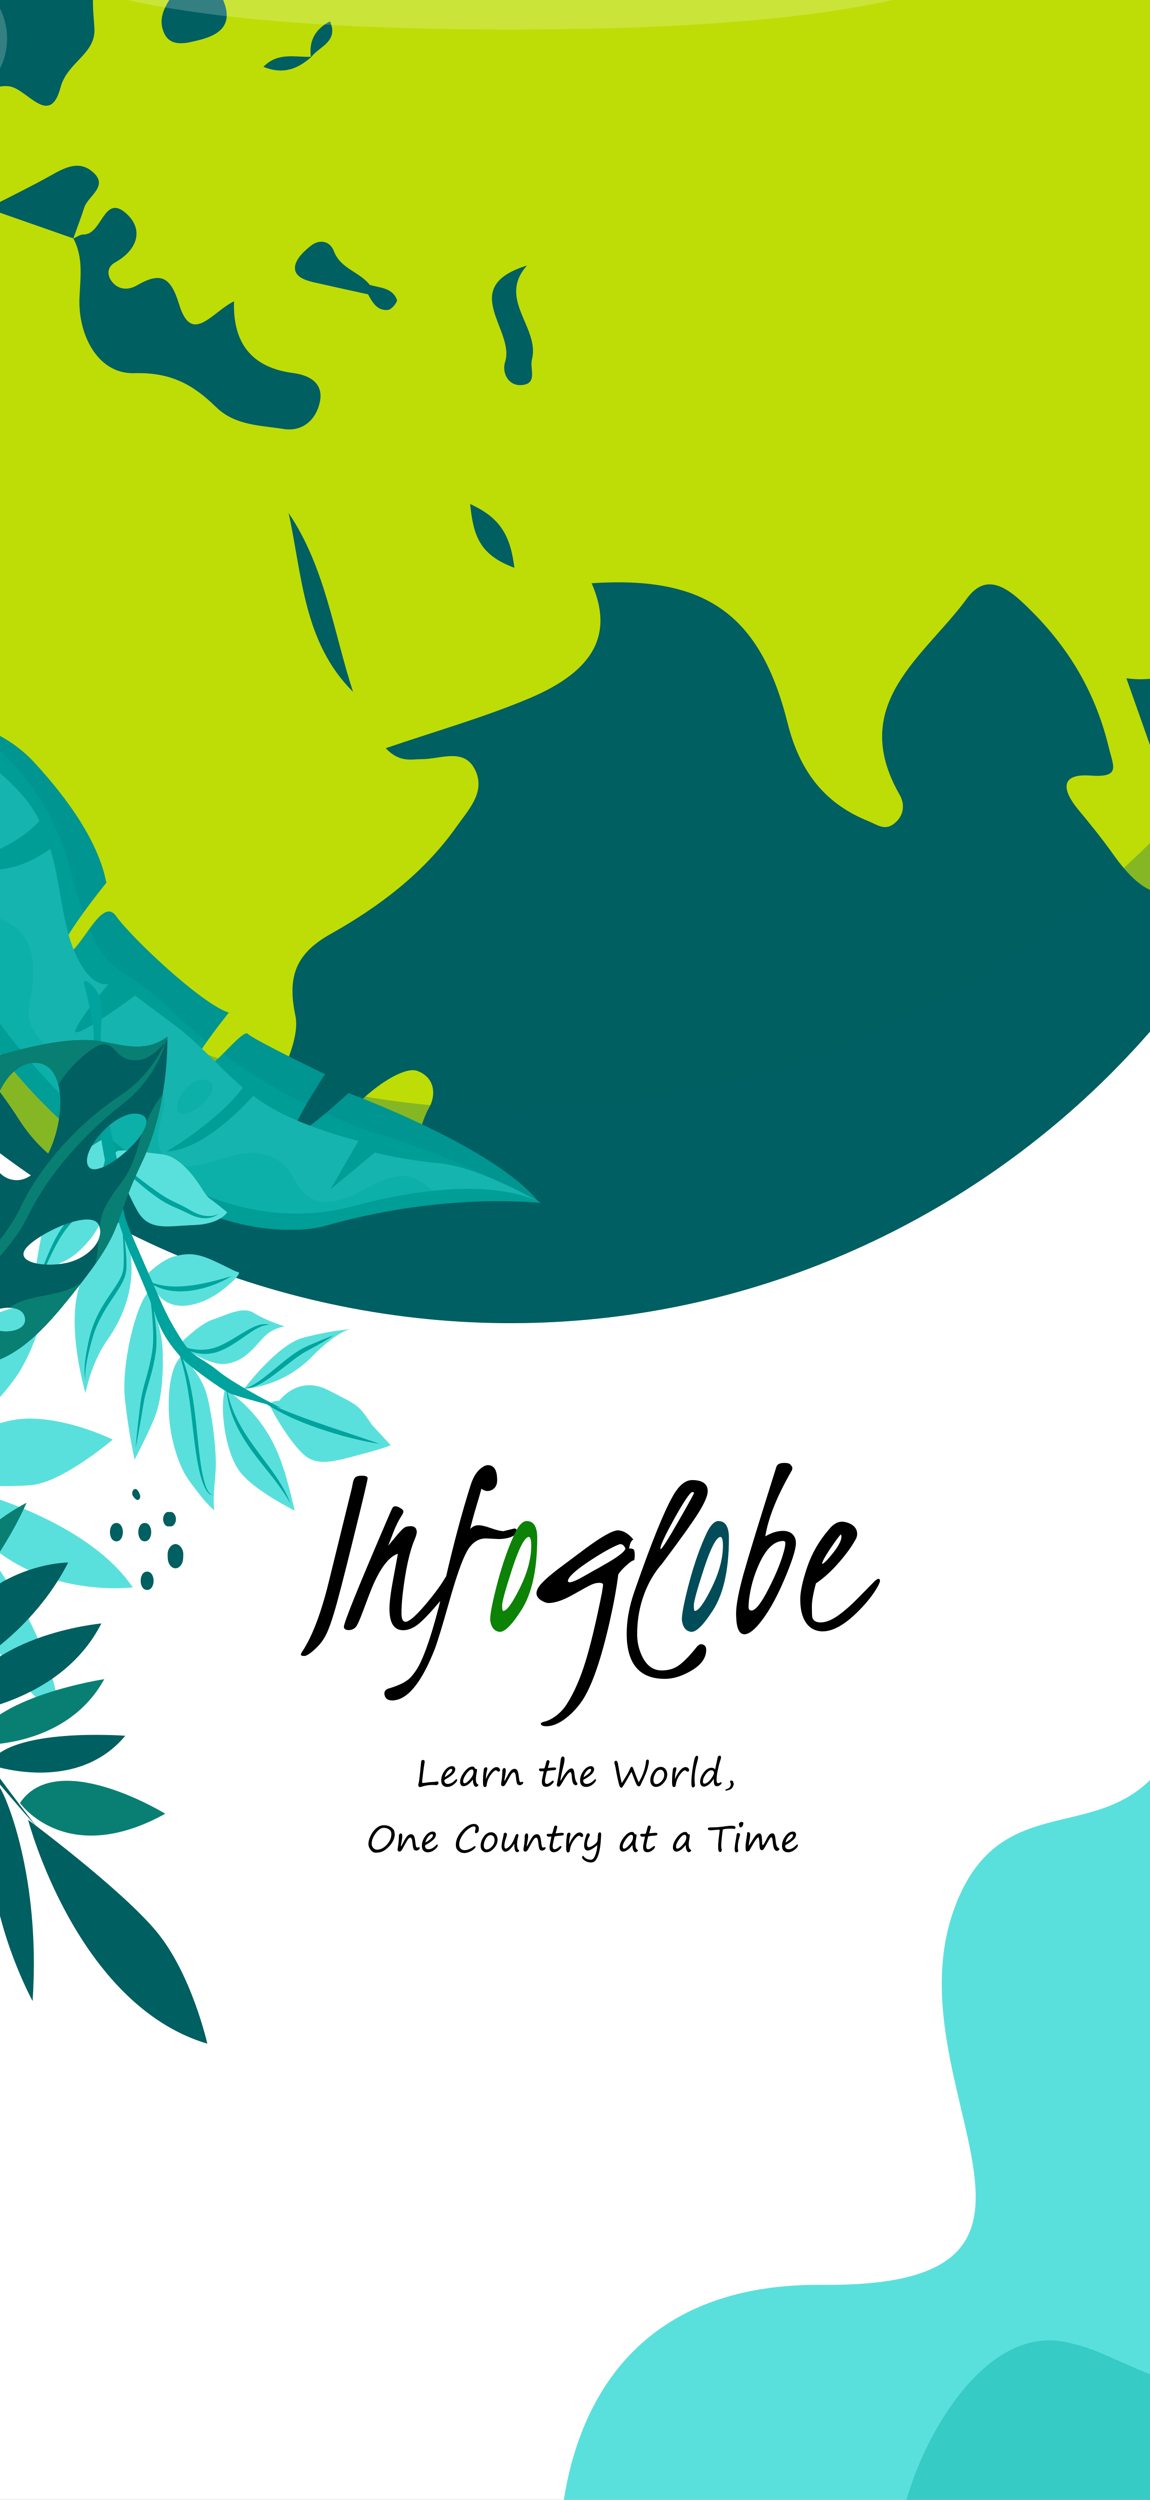 <svg width="440" height="956" viewBox="0 0 440 956" fill="none" xmlns="http://www.w3.org/2000/svg">
<rect x="0" y="0" width="440" height="956" fill="#333333" stroke="none"/>
<g clip-path="url(#clip0_337_515)">
<rect width="440" height="956" fill="white"/>
<path d="M514.312 241.224C481.046 417.575 311.131 533.562 134.771 500.316C-41.572 467.043 -157.576 297.125 -124.31 120.774C-91.051 -55.575 78.873 -171.571 255.216 -138.312C431.574 -105.048 547.571 64.87 514.312 241.224Z" fill="#005F61"/>
<path d="M139.205 454.643C159.962 455.554 157.531 435.186 164.207 423.52C166.845 418.902 166.566 412.011 159.602 409.508C152.265 406.886 130.44 424.839 128.394 434.723C124.337 445.572 127.758 454.144 139.205 454.643Z" fill="#BEDD07"/>
<path d="M518.412 212.366C514.727 230.808 505.481 246.451 493.942 263.005C487.9 258.014 494.833 250.088 486.08 247.178C479.508 259 473.027 271.172 466.053 283.029C461.299 291.128 454.782 299.955 463.272 307.901C472.191 316.268 477.285 303.069 486.535 300.479C484.494 318.357 468.245 318.754 458.593 325.918C455.942 327.884 454.166 325.908 453 322.431C445.975 301.528 438.505 280.791 430.967 259.38C453.611 262.514 471.544 245.705 460.871 230.398C445.809 208.799 457.322 191.413 466.579 178.85C489.503 147.759 475.27 124.234 458.014 99.748C453.209 92.936 453.539 85.032 448.791 75.229C460.262 81.105 469.45 85.797 478.806 90.58C484.995 55.287 467.691 27.414 450.048 1.803C441.652 -10.382 424.864 -19.554 408.299 -23.656C404.983 -24.477 400.981 -23.393 398.612 -26.576C393.256 -33.734 383.737 -41.7 391.537 -50.461C398.109 -57.847 402.886 -46.223 408.713 -43.641C411.151 -42.564 413.253 -40.721 416.996 -41.046C392.697 -69.1 361.936 -89.484 331.971 -110.87C348.118 -104.92 363.048 -97.279 376.987 -88.276C341.31 -112.408 300.238 -129.825 255.218 -138.315C150.691 -158.023 48.431 -125.297 -24.466 -58.655C1.408 -78.611 33.934 -84.554 63.493 -96.871C74.483 -114.135 90.401 -108.316 105.837 -104.905C91.74 -102.179 77.66 -99.466 63.575 -96.731C60.202 -91.465 56.825 -86.205 51.705 -78.211C71.778 -82.09 87.891 -76.381 104.745 -72.158C130.392 -65.739 154.227 -79.923 178.375 -86.55C188.432 -89.305 188.729 -104.38 196.886 -112.602C212.21 -128.016 228.146 -136.183 249.57 -130.633C267.338 -126.028 285.009 -120.961 302.655 -115.847C316.667 -111.789 318.323 -98.576 321.763 -87.509C323.364 -82.353 318.257 -78.44 312.388 -78.943C308.632 -79.273 304.147 -88.372 301.675 -78.556C300.366 -73.351 306.523 -72.792 310.331 -71.28C312.246 -70.52 314.006 -69.369 316.999 -67.766C307.996 -56.819 298.18 -59.551 286.946 -61.967C276.385 -64.245 266.069 -70.789 254.396 -67.262C253.023 -57.155 271.455 -60.414 266.215 -47.824C262.654 -39.271 258.226 -32.954 248.355 -32.154C247.682 -32.106 247.073 -31.567 246.394 -31.388C239.601 -29.649 240.271 -10.128 228.778 -22.207C219.876 -31.554 236.15 -36.676 237.476 -47.044C225.204 -44.945 218.197 -37.918 214.464 -27.771C208.68 -12.073 194.173 -8.429 183.73 -21.952C174.566 -33.852 162.913 -38.111 150.223 -34.349C130.095 -28.365 110.725 -19.776 91.232 -11.819C86.523 -9.892 82.988 -5.701 85.439 0.172C89.409 9.686 83.776 13.426 76.183 15.318C71.607 16.456 65.36 18.293 62.805 12.686C59.83 6.144 64.222 0.461 68.174 -4.591C71.156 -8.416 74.552 -11.915 78.972 -16.941C66.6 -23.037 57.862 -13.979 48.238 -12.841C32.612 -10.963 35.607 0.488 36.131 10.974C36.614 20.699 25.703 23.8 23.167 33.415C19.136 48.668 10.743 34.547 4.005 33.103C-6.005 30.964 -24.312 47.122 -21.924 58.257C-19.329 70.344 -24.244 72.691 -33.548 75.41C-94.293 93.214 -109.882 149.909 -101.502 195.813C-98.093 214.506 -88.655 227.926 -72.862 235.305C-48.999 246.46 -36.986 262.883 -39.764 289.57C-40.675 298.362 -36.119 306.039 -32.714 313.791C-26.923 327.003 -24.431 340.203 -26.22 355.01C-29.898 385.644 -7.291 405.256 7.232 428.07C17.828 444.701 33.727 453.221 53.132 455.169C58.01 455.678 63.138 455.829 67.895 454.877C85.097 451.425 116.604 405.647 113.048 388.579C110.114 374.502 112.267 365.142 126.42 357.21C144.824 346.891 162.08 333.967 174.611 316.202C179.064 309.885 185.515 303.346 182.142 295.209C178.123 285.533 168.768 290.323 161.445 290.31C157.28 290.31 152.941 291.758 147.568 286.132C166.595 279.614 185.012 274.416 202.502 267.051C227.782 256.385 234.741 242.237 226.36 223.033C269.967 220.146 290.901 234.822 301.369 276.611C305.786 294.22 314.912 307.035 332.113 313.957C335.467 315.311 338.284 317.652 341.68 315.269C345.795 312.399 346.431 307.786 344.207 303.92C324.229 269.11 353.761 251.029 369.942 228.892C375.905 220.732 382.561 222.32 390.907 230.065C407.758 245.688 418.858 263.613 424.221 285.792C425.968 293.041 428.949 297.439 417.312 296.59C405.163 295.705 406.556 302.381 412.589 309.663C417.091 315.082 421.549 320.577 425.636 326.32C438.543 344.497 447.656 346.257 466.196 333.942C470.185 331.291 474.382 328.917 478.663 326.313C479.891 328.323 481.383 329.869 481.094 330.4C451.507 382.717 497.038 332.756 514.31 241.22C516.129 231.566 517.46 221.945 518.412 212.366ZM133.531 -112.159C137.907 -116.562 142.42 -117.978 148.539 -115.645C144.092 -109.826 139.591 -108.341 133.531 -112.159ZM119.061 93.889C122.312 91.38 126.282 92.148 127.765 96.082C130.299 102.814 137.611 103.937 141.461 108.941C141.461 108.941 141.461 108.941 141.461 108.928C145.363 110.114 150.139 109.992 151.864 114.637C152.169 115.47 149.865 118.344 148.552 118.503C144.436 119.006 142.531 115.726 140.82 112.567C133.905 111.04 126.996 109.527 120.093 107.962C116.557 107.139 112.325 105.752 112.905 101.75C113.325 98.863 116.44 95.905 119.061 93.889ZM118.932 21.726C118.163 15.65 120.51 11.196 126.256 8.162C129.665 15.942 122.134 17.75 119.061 21.837C114.045 26.219 108.561 28.691 100.776 25.564C106.338 19.828 112.934 21.94 118.932 21.726ZM82.697 155.698C74.061 147.269 65.591 142.285 51.323 142.707C37.302 143.105 29.723 127.79 30.413 113.609C30.8 105.673 31.863 98.404 28.08 91.183C28.066 91.196 28.052 91.203 28.041 91.203C28.041 91.196 28.054 91.183 28.054 91.168C17.5 87.476 6.932 83.776 -4.777 79.676C3.968 75.168 11.75 71.406 19.273 67.195C24.389 64.33 29.771 61.29 34.943 65.322C42.219 70.996 33.722 74.765 32.23 79.384C30.954 83.348 29.461 87.255 28.052 91.168C28.059 91.178 28.066 91.184 28.08 91.184C29.378 90.637 30.682 89.635 31.968 89.664C39.084 89.804 39.65 74.064 48.134 81.491C55.141 87.622 52.752 95.517 43.949 100.42C41.125 101.998 40.727 105.092 42.846 107.72C45.474 110.987 49.148 110.994 52.393 109.124C61.409 103.919 65.259 105.673 68.532 116.386C73.336 132.122 80.977 119.464 89.538 115.213C89.014 131.585 96.613 140.662 112.323 142.685C118.027 143.423 123.948 146.282 122.376 153.729C120.898 160.722 115.597 165.197 108.45 164.044C99.575 162.614 89.998 162.793 82.697 155.698ZM110.418 196.175C124.392 216.831 127.532 241.344 135.064 264.557C116.025 245.589 115.665 220.081 110.418 196.175ZM201.648 101.531C190.078 114.418 206.66 125.22 203.528 137.447C202.593 141.057 205.887 146.77 199.577 147.253C194.276 147.654 191.978 142.312 193.255 138.399C197.231 126.27 174.783 109.856 201.648 101.531ZM179.877 192.741C191.379 198.007 195.241 204.641 196.816 217.126C183.28 212.158 181.105 204.597 179.877 192.741ZM457.744 37.815C468.22 43.276 465.234 54.306 471.195 68.194C455.623 60.748 450.458 53.478 452.094 42.469C452.381 40.576 456.823 37.339 457.744 37.815Z" fill="#BEDD07"/>
<path opacity="0.3" d="M440.005 394.451C441.555 392.693 443.1 390.946 444.603 389.154C446.3 387.116 447.945 385.032 449.601 382.955C451.107 381.062 452.612 379.17 454.076 377.245C455.647 375.161 457.18 373.049 458.706 370.929C460.162 368.913 461.613 366.89 463.027 364.839C464.486 362.72 465.893 360.575 467.301 358.42C468.695 356.281 470.069 354.142 471.413 351.974C472.755 349.812 474.051 347.631 475.34 345.438C476.659 343.191 477.959 340.913 479.23 338.629C480.444 336.442 481.637 334.24 482.804 332.025C484.048 329.644 485.254 327.241 486.449 324.824C487.531 322.617 488.617 320.407 489.651 318.17C490.824 315.665 491.936 313.118 493.041 310.561C494 308.348 494.966 306.138 495.893 303.894C496.968 301.221 497.991 298.525 499.014 295.809C499.841 293.622 500.683 291.447 501.465 289.223C502.479 286.326 503.42 283.39 504.355 280.451C505.019 278.367 505.729 276.296 506.358 274.178C507.354 270.842 508.251 267.446 509.139 264.056C509.602 262.284 510.128 260.544 510.556 258.762C511.838 253.557 513.012 248.304 514.049 242.989C516.602 229.797 518.231 216.662 519.156 203.592C516.932 209.101 514.531 214.52 512.033 219.893C511.417 221.218 510.805 222.544 510.169 223.853C507.697 229.025 505.117 234.145 502.396 239.178C501.871 240.16 501.307 241.103 500.768 242.078C498.46 246.24 496.072 250.348 493.61 254.4C492.676 255.939 491.737 257.484 490.784 259.017C487.962 263.512 485.042 267.942 482.025 272.298C480.889 273.947 479.702 275.565 478.526 277.184C476.319 280.262 474.054 283.297 471.75 286.297C470.401 288.057 469.07 289.832 467.69 291.556C464.605 295.422 461.436 299.22 458.19 302.947C456.561 304.823 454.885 306.673 453.206 308.517C450.945 311.022 448.637 313.488 446.29 315.932C444.329 317.979 442.356 320.025 440.354 322.028C437.226 325.126 434.044 328.169 430.813 331.16C368.605 388.621 285.947 424.107 196.194 424.107C163.614 424.107 131.969 419.421 101.902 410.724C101.935 410.704 101.97 410.689 102.011 410.669C70.243 401.495 40.243 387.861 12.733 370.459C12.733 370.466 12.733 370.466 12.733 370.466C-51.602 329.767 -102.255 268.689 -129.488 196.831C-122.468 342.898 -16.873 470.821 133.074 499.963C227.34 518.283 319.98 493.819 391.011 440.157C390.998 440.183 390.992 440.198 390.985 440.211C392.342 439.174 393.655 438.082 395 437.032C403.753 430.204 412.157 422.935 420.184 415.238C421.497 413.984 422.836 412.763 424.125 411.482C426.141 409.482 428.082 407.405 430.048 405.354C431.565 403.766 433.121 402.192 434.611 400.577C436.445 398.573 438.22 396.502 440.005 394.451Z" fill="#005D6A"/>
<path opacity="0.2" d="M396.2 -37.812C396.2 -0.053 306.152 11.276 195.073 11.276C83.99 11.276 -6.053 -0.053 -6.053 -37.812C-6.053 -75.571 83.99 -125.452 195.073 -125.452C306.152 -125.452 396.2 -75.573 396.2 -37.812Z" fill="white"/>
<path opacity="0.2" d="M2.717 14.745C2.717 28.8 -8.672 40.197 -22.727 40.197C-36.783 40.197 -48.172 28.8 -48.172 14.745C-48.172 0.698 -36.783 -10.699 -22.727 -10.699C-8.672 -10.699 2.717 0.698 2.717 14.745Z" fill="white"/>
<path d="M206.407 459.998C206.407 459.998 168.428 449.205 130.786 466.496C93.146 483.785 25.14 438.991 -7.171 392.108C-39.482 345.226 -42.02 272.583 -31.024 273.278C-20.028 273.975 -0.572 276.76 13.044 291.498C26.663 306.237 37.744 322.368 40.704 337.569C40.704 337.569 17.951 365.534 24.294 365.418C30.639 365.304 38.59 342.094 44.426 350.332C50.263 358.572 77.33 384.102 87.564 387.235C87.564 387.235 67.01 412.65 73.608 411.72C80.205 410.792 92.724 393.152 94.839 395.358C96.954 397.563 124.358 410.793 124.358 410.793C124.358 410.793 108.372 435.046 112.939 433.886C117.507 432.726 133.325 417.989 133.325 417.989C133.325 417.989 189.913 438.761 206.407 459.998Z" fill="#009590"/>
<path opacity="0.39" d="M-31.363 273.292C-41.958 274.126 -39.139 345.721 -7.169 392.107C25.143 438.991 93.148 483.785 130.789 466.496C168.43 449.204 206.409 459.998 206.409 459.998C206.283 459.836 206.148 459.675 206.019 459.514C200.551 456.585 173.109 442.202 147.734 434.562C140.12 432.269 132.287 429.301 124.496 425.797C120.061 429.535 115.168 433.321 112.942 433.887C110.604 434.48 113.655 428.413 117.189 422.347C106.024 416.82 95.117 410.251 85.249 403.026C81.198 407.084 76.739 411.282 73.61 411.721C70.052 412.222 74.39 405.065 79.141 398.361C74.835 394.932 70.777 391.382 67.052 387.747C46.872 368.055 42.237 374.294 34.215 355.208C30.814 359.9 27.367 365.363 24.297 365.419C20.754 365.484 26.285 356.791 31.861 349.101C24.756 328.964 25.112 313.011 1.78 288.684C-7.472 279.036 -19.688 274.808 -31.363 273.292Z" fill="#00A9A1"/>
<path d="M206.18 459.571C206.702 459.871 206.999 460.044 206.999 460.044C206.766 459.882 206.485 459.725 206.18 459.571Z" fill="#08B859"/>
<path d="M8.679 407.505C49.823 453.573 96.017 478.506 130.788 466.495C164.316 454.914 197.954 455.441 206.18 459.57C201.985 457.176 182.297 446.303 168.546 444.924C153.083 443.377 143.46 440.737 143.46 440.737L126.406 454.849L137.157 436.277C137.157 436.277 113.598 430.721 99.596 420.981C98.668 420.336 97.781 419.693 96.924 419.05C91.493 425.025 76.734 439.876 63.858 440.298C63.858 440.298 83.261 428.924 92.938 415.897C83.44 407.97 77.718 400.175 65.95 391.39C51.682 380.738 51.682 380.738 51.682 380.738C51.682 380.738 26.664 399.218 28.92 393.757C31.175 388.294 41.529 376.277 41.529 376.277C41.529 376.277 34.163 378.733 27.792 362.165C23.703 351.531 23.108 337.672 19.245 324.584C13.399 328.868 0.101 336.504 -13.906 330.135C-13.906 330.135 5.484 324.812 15.098 313.892C13.363 310.448 11.234 307.143 8.547 304.078C-6.451 286.962 -35.452 270.663 -38.703 279.313C-41.955 287.961 -32.465 361.434 8.679 407.505Z" fill="#16B4AE"/>
<g opacity="0.39">
<path d="M-38.703 279.313C-41.955 287.962 -32.465 361.434 8.679 407.505C49.823 453.573 96.017 478.506 130.788 466.495C143.971 461.942 157.165 459.267 168.83 457.939C165.643 455.695 162.744 452.441 159.331 450.862C151.97 447.454 144.127 452.392 136.855 456.147C129.582 459.9 120.42 462.041 114.841 454.618C113.382 452.676 112.324 450.235 110.934 448.198C106.522 441.727 99.397 440.221 92.972 441.129C86.549 442.039 80.338 444.951 73.91 445.795C68.444 446.512 61.464 444.037 60.589 436.6C59.865 430.441 63.993 424.254 62.469 418.376C61.946 416.36 60.812 414.749 59.589 413.419C46.792 399.51 24.7 411.518 13.6 395.096C12.48 393.439 11.52 391.491 11.179 389.282C10.728 386.367 11.389 383.378 11.893 380.478C13.098 373.545 13.299 365.678 10.287 359.871C6.55 352.668 -0.587 351.126 -6.747 348.533C-12.908 345.94 -19.655 339.442 -18.777 330.686C-18.028 323.208 -12.009 318.63 -10.55 311.352C-9.464 305.934 -11.217 300.036 -14.035 295.96C-16.853 291.882 -20.601 289.291 -24.301 286.883C-28.869 283.91 -33.741 281.085 -38.685 279.271C-38.69 279.286 -38.698 279.3 -38.703 279.313Z" fill="#00A9A1"/>
</g>
<path d="M207 460.044C207 460.044 171.654 455.739 126.387 468.229C77.984 481.582 7.058 428.06 -18.508 372.835C-43.808 318.183 -44.979 243.919 -42.019 238.929C-39.059 233.939 -33.307 240.207 -33.307 240.207C-33.307 240.207 -46.634 316.521 -3.364 386.655C-3.364 386.655 59.198 481.69 135.27 461.212C187.621 447.121 207 460.044 207 460.044Z" fill="#009E97"/>
<path opacity="0.39" d="M67.877 424.704C66.239 419.084 75.406 409.793 80.415 413.814C85.424 417.833 69.515 430.323 67.877 424.704Z" fill="#00A9A1"/>
<path d="M-36.062 567.57C-57.971 577.676 -81.202 606.731 -81.202 606.731C-62.202 605.273 -40.076 583.686 -32.674 574.361C-46.487 600.188 -59.372 643.943 -59.372 643.943C-43.138 634.503 -32.727 597.054 -29.184 581.417C-32.617 612.073 -20.58 666.224 -20.58 666.224C-7.702 640.778 -21.699 580.968 -21.699 580.968L-21.512 579.614C-12.779 630.615 22.726 657.357 22.726 657.357C21.046 619.767 -19.615 574.798 -19.615 574.798L-17.929 572.901C3.229 613.134 50.79 607.03 50.79 607.03C32.055 579.374 -16.434 568.558 -16.434 568.558L-16.191 567.464C-16.191 567.464 0.212 568.991 12.092 567.905C23.972 566.817 43.123 550.542 43.123 550.542C43.123 550.542 27.365 542.578 11.335 542.478C-4.697 542.382 -20.563 554.896 -20.563 554.896C-20.563 554.896 0.767 535.856 7.827 523.944C14.89 512.031 16.842 499.636 16.842 499.636C16.842 499.636 2.952 497.129 -8.037 506.846C-19.027 516.566 -27.305 555.339 -27.305 555.339C-27.305 555.339 -26.186 536.146 -28.094 512.222C-30.001 488.301 -39.871 478.983 -39.871 478.983C-53.106 507.257 -31.733 556.173 -31.733 556.173C-70.997 508.919 -78.441 451.364 -78.59 443.498C-78.674 439.031 -83.763 444.893 -83.763 444.893C-87.28 489.712 -32.786 557.973 -32.786 557.973C-51.368 551.3 -87.762 554.987 -87.762 554.987C-67.715 574.935 -36.062 567.57 -36.062 567.57Z" fill="#5AE0DC"/>
<path d="M106.891 535.623C106.891 535.623 114.013 525.606 125.793 531.701C137.575 537.794 136.879 536.974 142.392 544.967L149.446 552.622C149.446 552.622 148.451 553.437 138.452 556.08C128.453 558.724 121.936 560.827 116.768 556.723C111.6 552.619 103.855 539.508 103.359 537.595C102.863 535.685 106.891 535.623 106.891 535.623Z" fill="#5AE0DC"/>
<path d="M86.069 531.259C86.069 531.259 91.44 534.098 97.72 541.561C104 549.026 106.887 556.477 108.834 562.704C110.781 568.931 112.772 577.67 112.772 577.67C112.772 577.67 96.855 569.905 91.491 562.411C86.129 554.917 84 538.628 86.069 531.259Z" fill="#5AE0DC"/>
<path d="M69.613 518.629C69.613 518.629 77.088 525.199 79.258 533.849C81.43 542.501 82.994 556.066 82.49 562.618C81.987 569.167 81.466 573.2 81.955 577.597C81.955 577.597 78.818 574.87 75.577 570.51C72.336 566.15 69.104 563.048 66.178 551.386C63.252 539.725 64.138 522.477 69.613 518.629Z" fill="#5AE0DC"/>
<path d="M56.562 494.274C56.562 494.274 61.971 507.142 62.242 516.447C62.515 525.752 61.981 535.511 58.849 542.862C55.716 550.211 51.511 558.165 51.511 558.165C51.511 558.165 49.299 548.659 47.818 535.304C46.336 521.947 51.855 499.501 56.562 494.274Z" fill="#5AE0DC"/>
<path d="M46.708 465.991C46.708 465.991 49.988 474.046 50.307 483.725C50.626 493.403 47.551 503.227 41.14 512.308C34.727 521.39 32.729 532.764 32.729 532.764C32.729 532.764 25.148 507.787 30.433 491.612C35.718 475.439 44.875 468.282 46.708 465.991Z" fill="#5AE0DC"/>
<path d="M40.113 463.355C37.941 470.058 33.964 475.422 28.821 479.606C23.678 483.788 20.957 482.411 17.897 487.818C14.837 493.221 12.277 496.761 12.277 496.761C12.277 496.761 13.766 479.96 17.083 467.391C20.4 454.822 21.433 449.831 26.688 444.774C31.941 439.716 40.307 435.043 40.307 435.043C40.307 435.043 42.286 456.652 40.113 463.355Z" fill="#5AE0DC"/>
<path d="M44.938 440.116C44.938 440.116 49.066 439.508 55.631 440.612C62.194 441.716 64.731 440.56 70.495 446.029C76.258 451.497 77.844 456.686 80.28 458.397C82.715 460.107 86.939 463.596 86.939 463.596C86.939 463.596 84.2 468.16 74.203 468.483C64.207 468.808 57.043 470.976 52.574 463.053C48.106 455.131 42.947 441.751 42.947 441.751L44.938 440.116Z" fill="#5AE0DC"/>
<path d="M56.815 486.808C56.815 486.808 61.993 481.63 66.866 480.411C71.741 479.192 75.123 479.199 80.989 481.803C86.855 484.404 90.086 486.39 91.131 486.459C92.174 486.528 90.63 489.187 84.26 493.953C77.89 498.717 61.123 505.987 56.815 486.808Z" fill="#5AE0DC"/>
<path d="M68.357 514.283C68.357 514.283 76.311 506.25 81.362 504.628C86.414 503.008 92.839 499.303 97.182 502.112C101.522 504.921 108.984 507.278 108.984 507.278C108.984 507.278 104.23 507.525 100.216 512.102C96.201 516.678 92.41 521.001 85.986 521.599C79.563 522.198 68.357 514.283 68.357 514.283Z" fill="#5AE0DC"/>
<path d="M93.478 530.989C93.478 530.989 105.992 514.307 115.819 511.612C125.647 508.919 133.807 508.323 133.807 508.323C133.807 508.323 128.534 509.381 119.276 518.884C110.017 528.387 98.332 530.916 93.478 530.989Z" fill="#5AE0DC"/>
<path d="M107.7 538.497C107.7 538.497 90.451 529.938 83.643 524.398C76.836 518.859 74 519.332 69.878 512.979C65.757 506.626 63.573 502.393 60.893 496.248C58.214 490.101 52.407 476.788 50.324 472.008C48.24 467.227 46.602 463.471 45.818 451.599C45.034 439.724 39.826 425.456 39.982 418.838C40.137 412.22 38.259 399.39 38.613 394C38.966 388.612 39.22 383.768 37.731 380.353C36.242 376.938 31.621 373.313 32.166 376.113C32.71 378.91 35.932 390.175 35.876 396.246C35.82 402.318 37.944 417.264 37.988 422.792C38.033 428.318 37.881 430.298 39.069 437.666C40.255 445.038 43.423 460.053 44.413 463.875C45.405 467.699 47.736 474.595 50.563 481.082C53.392 487.568 57.411 496.785 59.892 504.023C62.371 511.259 67.239 517 70.27 520.075C73.301 523.151 85.079 531.564 88.012 532.867C90.944 534.169 107.7 538.497 107.7 538.497Z" fill="#00A39D"/>
<path d="M145.249 552.152C141.235 551.567 137.254 550.675 133.293 549.654C131.308 549.161 129.34 548.57 127.367 547.997C125.4 547.387 123.436 546.765 121.48 546.085C119.525 545.403 117.581 544.659 115.639 543.903L112.745 542.675C112.265 542.463 111.779 542.272 111.302 542.045L109.872 541.356C107.957 540.477 106.079 539.432 104.213 538.37L101.46 536.622C100.568 535.963 99.684 535.287 98.809 534.608C102.526 536.753 106.37 538.334 110.213 539.892C114.064 541.418 117.938 542.848 121.834 544.178C125.721 545.552 129.624 546.847 133.53 548.158C137.434 549.459 141.342 550.766 145.249 552.152Z" fill="#00A39D"/>
<path d="M127.623 510.609C124.828 512.557 121.933 514.183 119.025 515.746C117.551 516.525 116.163 517.275 114.785 518.222C113.416 519.179 112.05 520.158 110.708 521.232L106.645 524.384C105.275 525.409 103.91 526.465 102.492 527.4C101.077 528.343 99.638 529.237 98.13 529.91C96.628 530.558 95.058 531.104 93.481 530.989C95.033 530.664 96.475 529.887 97.872 529.009C99.277 528.148 100.619 527.085 101.965 526.044C103.297 524.963 104.637 523.889 105.964 522.769C107.301 521.674 108.643 520.582 110.005 519.515C111.372 518.464 112.773 517.466 114.203 516.543C115.647 515.667 117.176 514.888 118.655 514.301C121.628 513.013 124.615 511.797 127.623 510.609Z" fill="#00A39D"/>
<path d="M111.018 575.195C110.858 574.642 110.602 574.159 110.346 573.683C110.093 573.204 109.819 572.747 109.542 572.296C108.981 571.396 108.395 570.526 107.797 569.676C106.601 567.97 105.353 566.333 104.098 564.705L100.265 559.908C98.986 558.295 97.714 556.663 96.473 554.97C95.243 553.266 94.05 551.496 92.923 549.646C92.375 548.7 91.818 547.767 91.315 546.771C91.062 546.276 90.787 545.804 90.553 545.287L89.853 543.745C88.007 539.629 86.782 534.896 86.602 530.117C87.383 534.782 88.841 539.077 90.796 542.913C92.75 546.752 95.042 550.257 97.49 553.577C99.906 556.943 102.481 560.132 104.886 563.62C106.088 565.359 107.24 567.162 108.326 569.043C108.856 570.002 109.385 570.958 109.86 571.969C110.319 572.988 110.803 574.027 111.018 575.195Z" fill="#00A39D"/>
<path d="M68.357 514.283C71.26 515.566 74.262 516.209 77.234 516.172C78.718 516.126 80.193 515.945 81.634 515.532C83.071 515.136 84.493 514.5 85.89 513.792C88.696 512.379 91.408 510.527 94.239 508.915C95.65 508.101 97.099 507.35 98.61 506.849C100.113 506.372 101.724 506.121 103.212 506.688C101.679 506.564 100.212 507.068 98.814 507.776C97.407 508.472 96.058 509.391 94.705 510.313C93.357 511.257 91.998 512.188 90.626 513.12C89.243 514.021 87.839 514.887 86.389 515.638C84.925 516.339 83.444 516.997 81.886 517.36C80.333 517.692 78.763 517.843 77.206 517.705C74.098 517.451 71.035 516.322 68.357 514.283Z" fill="#00A39D"/>
<path d="M81.491 571.553C81.03 571.779 80.505 571.575 80.08 571.248C79.966 571.174 79.865 571.078 79.769 570.971C79.671 570.867 79.567 570.771 79.474 570.661C79.303 570.42 79.11 570.199 78.955 569.936C78.296 568.92 77.837 567.724 77.403 566.528C76.591 564.099 75.996 561.554 75.547 558.979C74.615 553.845 74.078 548.624 73.477 543.464C72.916 538.291 72.263 533.173 71.285 528.161C70.292 523.155 68.907 518.303 67.18 513.606C69.418 517.874 71.143 522.686 72.359 527.716C72.974 530.229 73.446 532.801 73.87 535.379C74.264 537.966 74.6 540.567 74.896 543.161L75.725 550.937C75.982 553.524 76.303 556.093 76.638 558.651L76.914 560.559L77.24 562.449C77.465 563.705 77.729 564.944 78.05 566.154C78.374 567.354 78.741 568.552 79.267 569.601C79.391 569.874 79.549 570.103 79.69 570.36C79.854 570.573 80.006 570.828 80.197 570.997C80.555 571.38 81.014 571.676 81.491 571.553Z" fill="#00A39D"/>
<path d="M88.557 488.007C86.042 489.601 83.396 490.772 80.71 491.709C78.022 492.642 75.275 493.297 72.499 493.629C69.724 493.935 66.91 493.94 64.138 493.37C61.375 492.827 58.626 491.684 56.268 489.676C58.881 490.934 61.557 491.589 64.259 491.841C65.608 491.962 66.964 492.016 68.317 491.962C69.67 491.941 71.026 491.841 72.378 491.668C73.733 491.532 75.084 491.312 76.433 491.057C77.785 490.826 79.129 490.509 80.478 490.211C83.172 489.567 85.858 488.825 88.557 488.007Z" fill="#00A39D"/>
<path d="M56.875 491.795C57.259 493.021 57.542 494.302 57.821 495.576C58.102 496.855 58.341 498.149 58.578 499.443C59.023 502.042 59.397 504.674 59.629 507.345C59.871 510.013 59.974 512.723 59.775 515.479C59.654 516.881 59.451 518.196 59.209 519.507C58.977 520.821 58.698 522.119 58.394 523.402C57.766 525.962 56.998 528.432 56.298 530.875C55.944 532.094 55.614 533.314 55.342 534.552C55.204 535.169 55.091 535.794 54.978 536.421L54.655 538.359C53.804 543.539 52.903 548.704 51.861 553.837C52.316 548.551 52.911 543.292 53.558 538.05L53.798 536.083C53.896 535.412 54.003 534.744 54.132 534.085C54.386 532.766 54.696 531.479 55.026 530.214C55.705 527.693 56.446 525.269 57.032 522.78C57.336 521.543 57.617 520.298 57.851 519.035C58.1 517.775 58.289 516.487 58.429 515.257C58.688 512.731 58.625 510.102 58.518 507.486C58.387 504.868 58.17 502.243 57.889 499.626C57.755 498.318 57.599 497.008 57.436 495.702C57.356 495.048 57.269 494.396 57.178 493.744C57.088 493.09 57.007 492.434 56.875 491.795Z" fill="#00A39D"/>
<path d="M83.698 464.119C82.067 465.488 80.076 465.902 78.159 465.865C77.189 465.849 76.231 465.638 75.279 465.395C74.806 465.251 74.338 465.081 73.872 464.904L72.499 464.28C70.728 463.417 68.967 462.584 67.163 461.831C65.364 461.061 63.53 460.152 61.799 459.042C58.348 456.775 55.074 454.175 51.881 451.361C50.286 449.956 48.727 448.472 47.209 446.914C46.457 446.116 45.705 445.324 44.986 444.472C44.267 443.624 43.557 442.746 42.947 441.75C43.663 442.595 44.446 443.315 45.226 444.036C46.009 444.753 46.804 445.441 47.606 446.114C49.205 447.471 50.832 448.766 52.462 450.047C54.103 451.305 55.736 452.577 57.399 453.771C59.055 454.988 60.714 456.191 62.404 457.256C64.081 458.37 65.803 459.23 67.59 460.064C69.372 460.92 71.17 461.813 72.909 462.855C74.606 463.861 76.372 464.608 78.207 464.903C80.029 465.195 81.939 465.084 83.698 464.119Z" fill="#00A39D"/>
<path d="M41.416 435.227C41.308 435.569 41.338 435.961 41.32 436.333L41.308 437.464C41.292 438.22 41.267 438.975 41.225 439.731C41.143 441.245 40.978 442.752 40.747 444.248C40.27 447.229 39.478 450.145 38.362 452.823C38.088 453.498 37.79 454.152 37.478 454.788C37.325 455.108 37.169 455.429 37.007 455.745L36.504 456.672C36.178 457.301 35.793 457.87 35.438 458.471C35.052 459.036 34.679 459.621 34.267 460.151C32.65 462.338 30.773 464.036 29.038 465.81C27.288 467.555 25.634 469.446 24.169 471.589C22.698 473.702 21.424 476.126 20.181 478.569C17.735 483.51 15.521 488.703 13.371 493.959C14.984 488.346 16.933 482.91 19.241 477.732C20.396 475.14 21.673 472.64 23.173 470.319C24.679 468.029 26.405 466.037 28.188 464.222C29.984 462.436 31.789 460.805 33.334 458.799C34.916 456.852 36.219 454.481 37.404 452.036C38.546 449.555 39.448 446.849 40.069 444.006C40.391 442.587 40.635 441.132 40.832 439.662C40.933 438.925 41.016 438.185 41.093 437.439L41.214 436.321C41.265 435.954 41.272 435.555 41.416 435.227Z" fill="#00A39D"/>
<path d="M32.893 527.81C32.557 527.268 32.469 526.523 32.388 525.837C32.335 525.135 32.315 524.427 32.337 523.722C32.369 522.309 32.519 520.913 32.7 519.532C33.084 516.767 33.627 514.068 34.26 511.395C34.906 508.688 35.851 506.121 36.966 503.729C38.09 501.339 39.4 499.139 40.757 497.042C42.127 494.961 43.561 492.986 44.846 490.922C46.119 488.855 47.275 486.686 47.278 484.071C47.353 482.716 47.351 481.346 47.334 479.97C47.324 478.593 47.267 477.216 47.199 475.836C47.071 473.073 46.856 470.312 46.618 467.545C47.169 470.23 47.574 472.967 47.9 475.727C48.199 478.495 48.434 481.288 48.398 484.133C48.4 484.816 48.372 485.624 48.241 486.375C48.101 487.119 47.9 487.833 47.656 488.498C47.164 489.829 46.537 490.998 45.893 492.112C44.577 494.313 43.154 496.29 41.827 498.358C39.126 502.414 36.752 506.842 35.312 511.916C34.602 514.488 33.918 517.094 33.384 519.746C33.106 521.069 32.879 522.413 32.732 523.769C32.651 524.446 32.614 525.131 32.603 525.818C32.614 526.491 32.62 527.215 32.893 527.81Z" fill="#00A39D"/>
<path d="M79.327 781.54C79.327 781.54 73.384 754.958 59.878 738.65C46.372 722.344 10.748 695.917 10.748 695.917C10.748 695.917 29.193 766.623 79.327 781.54Z" fill="#005F61"/>
<path d="M-0.77 683.028C-0.155 681.061 15.945 714.023 12.467 765.218C12.467 765.218 -12.367 720.123 -0.77 683.028Z" fill="#005F61"/>
<path d="M7.643 689.483C7.643 689.483 25.273 714.562 63.232 693.594C63.232 693.594 21.929 668.224 7.643 689.483Z" fill="#097F73"/>
<path d="M47.937 663.782C47.937 663.782 3.323 660.37 -4.207 674.744C-4.207 674.744 28.775 686.721 47.937 663.782Z" fill="#005F61"/>
<path d="M-18.964 744.434C-18.964 744.434 0.523 694.035 -8.848 673.094C-8.848 673.094 -28.141 711.173 -18.964 744.434Z" fill="#097F73"/>
<path d="M-10.252 667.274C-10.252 667.274 24.656 669.797 39.9 642.129C39.9 642.129 -4.245 648.826 -10.252 667.274Z" fill="#097F73"/>
<path d="M-17.82 655.728C-17.82 655.728 22.751 652.455 38.778 620.83C38.778 620.83 -9.313 625.084 -17.82 655.728Z" fill="#005F61"/>
<path d="M-23.963 644.013C-23.963 644.013 8.922 630.943 26.097 597.527C26.097 597.527 -12.569 597.343 -27.213 640.777L-23.963 644.013Z" fill="#005F61"/>
<path d="M-32.925 634.053C-32.925 634.053 -3.339 605.221 10.172 574.686C10.172 574.686 -22.497 590.254 -36.207 629.402L-32.925 634.053Z" fill="#097F73"/>
<path d="M14.207 698.783C14.207 698.783 -63.116 601.807 -75.576 543.096C-75.576 543.096 -76.763 539.771 -79.155 542.815C-81.546 545.859 -58.696 618.065 14.207 698.783Z" fill="#005F61"/>
<path d="M64.13 594.591C64.143 594.953 64.156 595.314 64.169 595.676C64.209 596.773 64.462 597.761 65.037 598.551C65.591 599.31 66.35 599.742 67.133 599.742C67.916 599.742 68.675 599.31 69.229 598.551C69.804 597.761 70.056 596.773 70.096 595.676C70.109 595.314 70.123 594.953 70.136 594.591C70.218 592.346 68.708 590.471 67.132 590.471C65.558 590.471 64.049 592.346 64.13 594.591Z" fill="#005F61"/>
<path d="M55.385 589.424C58.686 589.424 58.686 582.4 55.385 582.4C52.083 582.401 52.083 589.424 55.385 589.424Z" fill="#005F61"/>
<path d="M64.42 583.715C64.684 583.689 64.947 583.663 65.211 583.636C65.037 583.604 64.864 583.572 64.69 583.54C64.724 583.556 64.759 583.574 64.793 583.589C66.032 584.183 67.319 582.638 67.319 580.95C67.319 579.261 66.032 577.716 64.793 578.31C64.759 578.326 64.724 578.342 64.69 578.359C64.863 578.327 65.037 578.295 65.211 578.263C64.947 578.236 64.684 578.21 64.42 578.184C63.323 578.074 62.404 579.524 62.404 580.949C62.404 582.374 63.323 583.824 64.42 583.715Z" fill="#005F61"/>
<path d="M56.291 608.02C59.593 608.02 59.593 600.996 56.291 600.996C52.989 600.996 52.989 608.02 56.291 608.02Z" fill="#005F61"/>
<path d="M44.536 589.424C47.838 589.424 47.838 582.4 44.536 582.4C41.235 582.401 41.235 589.424 44.536 589.424Z" fill="#005F61"/>
<path d="M50.929 572.189C51.084 572.388 51.239 572.589 51.395 572.789C51.617 573.076 51.909 573.249 52.175 573.445C53.057 574.093 53.999 572.801 53.526 571.591C53.429 571.342 53.335 571.09 53.231 570.845C53.081 570.488 52.816 570.181 52.611 569.882C52.166 569.234 51.377 569.267 50.929 569.882C50.482 570.495 50.456 571.58 50.929 572.189Z" fill="#005F61"/>
<path d="M-70.681 498.095C-62.393 509.467 -45.816 503.07 -39.601 503.783C-33.385 504.492 -36.492 522.971 -16.29 522.971C3.912 522.971 14.79 511.598 31.367 490.279C47.944 468.959 43.282 467.537 54.16 444.796C65.038 422.056 64.002 396.47 64.002 396.47C54.678 403.577 44.318 398.602 36.03 397.892C27.741 397.18 16.345 398.602 -2.821 404.286C-21.988 409.974 -20.952 410.683 -36.493 417.08C-52.033 423.473 -54.105 430.58 -65.501 445.505C-76.897 460.431 -78.97 486.726 -70.681 498.095ZM54.16 426.318C62.966 429.871 38.101 451.903 33.958 446.216C29.813 440.531 45.353 422.765 54.16 426.318ZM37.615 468.155C40.654 473.515 34.142 481.257 25.026 483.045C15.911 484.831 4.624 482.449 10.701 476.494C16.779 470.538 34.577 462.798 37.615 468.155ZM13.755 406.42C31.367 407.129 21.525 454.034 4.948 451.19C-11.628 448.349 -3.858 405.708 13.755 406.42ZM9.4 503.294C11.57 509.843 -1.453 511.035 -5.36 506.272C-9.266 501.505 7.229 496.742 9.4 503.294ZM-13.111 516.963C-17.584 520.309 -26.933 515.848 -24.494 509.711C-22.056 503.577 -8.641 513.615 -13.111 516.963ZM-18.88 434.846C-9.556 432.714 -12.146 464.693 -19.399 462.562C-26.65 460.431 -28.205 436.977 -18.88 434.846ZM-57.731 450.481C-57.731 450.481 -54.623 454.034 -46.854 466.116C-39.084 478.198 -25.096 481.039 -31.831 488.858C-38.566 496.674 -54.623 486.726 -59.286 474.645C-63.947 462.562 -68.091 447.637 -57.731 450.481Z" fill="#005F61"/>
<path d="M-36.495 417.079C-52.035 423.473 -54.106 430.58 -65.503 445.505C-76.899 460.431 -78.972 486.725 -70.683 498.095C-70.37 498.525 -70.04 498.922 -69.705 499.302C-68.293 492.725 -67.237 486.186 -65.474 483.769C-61.078 477.739 -57.782 498.089 -42.397 495.83C-39.922 495.466 -38.245 493.945 -37.127 491.569C-44.819 492.387 -55.605 484.185 -59.288 474.644C-63.949 462.562 -68.093 447.637 -57.733 450.481C-57.733 450.481 -54.624 454.034 -46.855 466.116C-43.371 471.534 -38.641 475.091 -35.086 478.075C-34.942 461.981 -38.463 438.881 -31.958 425.728C-22.991 407.599 -17.268 426.733 -3.991 431.055C-2.754 418.964 3.984 406.025 13.753 406.42C18.378 406.606 21.107 409.981 22.321 414.801C24.083 411.941 26.462 408.788 30.128 405.376C45.513 391.054 41.117 406.883 53.205 405.376C56.975 404.906 60.693 401.721 64.023 397.561C64.015 396.855 64 396.469 64 396.469C54.676 403.576 44.316 398.601 36.028 397.891C27.739 397.179 16.343 398.601 -2.824 404.285C-21.99 409.973 -20.954 410.683 -36.495 417.079Z" fill="#097F73"/>
<path d="M64.002 396.469C63.588 398.293 62.987 400.029 62.338 401.732C61.657 403.41 60.903 405.041 60.073 406.599C58.422 409.731 56.461 412.558 54.324 415.109C52.168 417.632 49.825 419.86 47.364 421.817C44.984 423.731 42.609 425.575 40.319 427.649C35.723 431.736 31.275 436.126 27.086 440.917C22.915 445.722 18.904 450.812 15.441 456.49L14.133 458.605L12.899 460.79C12.476 461.508 12.095 462.264 11.714 463.017L10.541 465.324C8.869 468.66 6.961 471.613 4.922 474.338C2.88 477.061 0.732 479.591 -1.482 481.983C-3.692 484.387 -5.992 486.617 -8.354 488.704C-13.063 492.907 -18.031 496.558 -23.235 499.461C-25.846 500.874 -28.516 502.111 -31.261 502.943C-32.628 503.382 -34.024 503.659 -35.417 503.865C-36.817 503.999 -38.221 504.004 -39.602 503.782C-36.819 503.688 -34.134 502.766 -31.544 501.556C-28.954 500.337 -26.435 498.849 -23.998 497.134C-21.55 495.455 -19.163 493.607 -16.842 491.618C-14.521 489.629 -12.233 487.57 -10.025 485.359C-5.628 480.921 -1.361 476.2 2.38 470.867C4.253 468.217 6.034 465.452 7.471 462.489C9.025 459.329 10.698 456.03 12.562 453.119C13.472 451.617 14.464 450.227 15.425 448.796C16.427 447.428 17.401 446.015 18.446 444.71C20.488 442.031 22.635 439.522 24.833 437.106C27.063 434.754 29.311 432.438 31.649 430.302C32.8 429.201 33.991 428.182 35.17 427.138C36.375 426.154 37.564 425.133 38.789 424.198C41.211 422.271 43.71 420.491 46.213 418.817C48.646 417.204 50.976 415.301 53.173 413.123C55.383 410.967 57.421 408.467 59.264 405.697C61.085 402.91 62.782 399.892 64.002 396.469Z" fill="#097F73"/>
<path d="M31.366 490.279C22.883 496.595 11.869 494.242 3.546 500.091C6.244 500.14 8.657 501.057 9.398 503.294C11.29 509.007 1.631 510.64 -3.464 507.807C-7.677 514.03 -7.088 516.703 -13.113 516.963C-17.063 519.917 -24.811 516.781 -24.889 511.784C-27.923 510.376 -30.933 509.89 -33.738 512.564C-31.282 517.62 -27.164 522.971 -16.291 522.971C3.911 522.97 14.789 511.598 31.366 490.279Z" fill="#097F73"/>
<path d="M56.028 428.929C56.044 430.223 55.387 431.823 54.282 433.538C54.019 434.346 53.764 435.176 53.53 436.035C49.089 452.283 46.128 450.76 40.576 460.917C39.104 463.609 38.449 466.431 38.093 469.258C38.58 470.789 38.4 472.452 37.687 474.084C37.479 477.48 37.288 480.781 36.215 483.762C47.075 468.374 44.511 464.965 54.159 444.795C58.416 435.896 60.844 426.566 62.228 418.501C60.198 421.066 57.947 424.516 56.028 428.929Z" fill="#097F73"/>
<path d="M464.51 617.063L464.51 915.958C464.51 957.914 464.51 986.411 464.51 986.411H214.3C214.3 986.411 203.29 872.711 314.688 873.745C426.085 874.779 339.601 797.256 365.417 729.036C382.96 682.677 421.732 706.958 445.217 674.656C456.287 659.421 444.009 615.11 464.51 617.063Z" fill="#5AE0DC"/>
<path opacity="0.39" d="M410.384 896.268C423.314 898.997 436.923 909.054 464.51 915.959C464.51 957.914 464.51 986.411 464.51 986.411H343.229C343.22 986.36 343.22 986.298 343.211 986.235C341.066 960.663 355.015 929.065 370.206 911.927C382.075 898.531 395.737 892.02 410.384 896.268Z" fill="#00A9A1"/>
<path d="M134.506 569.51C134.636 569.021 134.799 568.224 134.994 567.117C135.222 566.01 135.58 565.262 136.068 564.871C136.557 564.48 137.436 564.301 138.705 564.334C140.007 564.367 140.658 564.676 140.658 565.262C140.691 565.848 138.868 573.546 135.189 588.357C131.544 603.169 129.086 612.641 127.816 616.775C126.579 620.91 125.44 623.921 124.398 625.809C123.357 627.697 121.941 629.422 120.15 630.984C118.393 632.547 117.123 633.312 116.342 633.279C115.561 633.247 115.154 633.084 115.121 632.791C115.121 632.498 115.316 632.059 115.707 631.473C119.451 625.776 122.771 617.101 125.668 605.447L134.506 569.51ZM173.617 603.738C173.617 605.366 171.762 608.361 168.051 612.723C164.34 617.085 161.557 619.965 159.701 621.365C157.878 622.732 156.039 623.416 154.184 623.416C150.733 623.383 149.008 620.649 149.008 615.213C149.008 612.641 149.529 608.621 150.57 603.152C151.612 597.651 152.165 594.656 152.23 594.168C148.78 595.307 145.476 599.637 142.318 607.156C141.667 608.751 140.626 611.469 139.193 615.311C137.794 619.119 136.801 621.382 136.215 622.098C135.499 622.944 134.555 623.367 133.383 623.367C132.211 623.367 131.609 622.944 131.576 622.098C131.576 620.535 136.801 607.579 147.25 583.23C148.878 579.389 149.822 577.241 150.082 576.785C150.635 575.711 151.791 575.76 153.549 576.932C154.07 577.29 154.33 577.648 154.33 578.006C154.363 578.364 154.118 578.934 153.598 579.715C152.393 581.603 151.319 583.8 150.375 586.307L148.52 591.141L150.082 589.236C151.482 587.511 152.605 586.209 153.451 585.33C154.298 584.419 154.997 583.914 155.551 583.816C156.137 583.686 156.739 583.621 157.357 583.621C158.692 583.719 159.392 584.435 159.457 585.77C159.457 586.421 159.229 587.299 158.773 588.406C156.723 593.126 155.144 600.271 154.037 609.842C153.744 612.576 153.598 614.985 153.598 617.068C153.63 619.119 154.135 620.161 155.111 620.193C156.479 620.193 158.969 618.077 162.582 613.846C166.195 609.581 168.799 606.049 170.395 603.25C170.818 602.566 171.42 602.208 172.201 602.176C173.015 602.371 173.487 602.892 173.617 603.738ZM190.902 588.553L185.873 588.309C182.911 588.341 180.518 589.969 178.695 593.191C176.872 596.414 174.61 602.811 171.908 612.381C169.206 621.919 167.367 627.957 166.391 630.496C161.671 642.573 156.69 649.116 151.449 650.125C150.961 650.223 150.505 650.271 150.082 650.271C148.227 650.271 147.217 649.409 147.055 647.684C147.055 646.74 147.576 646.089 148.617 645.73C152.654 644.559 155.453 643.159 157.016 641.531C158.546 639.904 159.848 637.951 160.922 635.672C163.852 629.422 166.944 619.184 170.199 604.959C173.454 590.734 176.742 578.396 180.062 567.947C180.876 565.408 181.918 563.504 183.188 562.234C184.49 560.965 185.645 560.314 186.654 560.281C189.031 560.281 190.219 562.202 190.219 566.043C190.219 567.41 189.828 568.452 189.047 569.168C188.266 569.852 187.419 570.193 186.508 570.193C185.596 570.161 184.831 569.852 184.213 569.266C183.627 571.414 182.943 573.774 182.162 576.346C181.381 578.917 180.616 581.717 179.867 584.744C180.779 583.768 181.804 583.279 182.943 583.279C184.115 583.247 185.759 583.621 187.875 584.402C189.991 585.151 191.586 585.525 192.66 585.525L196.859 584.5C197.348 584.565 197.608 584.777 197.641 585.135C197.641 586.893 196.062 587.983 192.904 588.406C192.221 588.504 191.553 588.553 190.902 588.553ZM239.291 592.166C238.803 591.059 238.168 590.506 237.387 590.506C237.159 590.506 236.98 590.538 236.85 590.604C234.018 591.71 230.079 593.94 225.033 597.293C220.02 600.646 217.432 603.071 217.27 604.568C217.302 604.861 217.497 605.04 217.855 605.105C218.832 605.105 220.688 604.324 223.422 602.762C226.189 601.167 227.702 600.304 227.963 600.174C228.223 600.076 228.679 599.832 229.33 599.441L230.746 598.611C236.182 595.584 239.031 593.436 239.291 592.166ZM230.355 608.865V608.719C230.616 607.091 230.746 606.212 230.746 606.082C230.714 605.561 230.242 605.301 229.33 605.301C228.419 605.268 227.41 605.496 226.303 605.984C225.229 606.473 222.836 607.775 219.125 609.891C215.414 611.974 212.322 613.016 209.848 613.016C209.066 613.016 208.106 612.658 206.967 611.941C204.753 610.509 204.704 608.507 206.82 605.936C208.448 604.08 211.199 601.72 215.072 598.855L223.959 592.215C230.307 587.527 234.473 585.2 236.459 585.232C238.445 585.265 240.398 586.421 242.318 588.699C241.505 589.155 240.967 590.327 240.707 592.215C240.74 592.182 240.935 592.166 241.293 592.166C241.651 592.166 241.993 592.264 242.318 592.459C242.676 592.622 242.855 593.37 242.855 594.705C242.855 596.007 242.725 596.674 242.465 596.707C242.009 596.707 241.081 597.342 239.682 598.611C238.282 599.848 237.24 601.004 236.557 602.078C235.938 607.124 234.864 613.048 233.334 619.852C230.079 634.272 226.628 644.331 222.982 650.027C221.876 651.72 220.525 653.364 218.93 654.959C215.349 658.41 212.061 660.135 209.066 660.135C207.634 660.135 206.918 659.793 206.918 659.109C206.951 658.849 207.406 658.605 208.285 658.377C209.197 658.182 210.206 657.758 211.312 657.107C213.624 655.708 215.512 653.836 216.977 651.492C219.678 647.195 221.99 641.938 223.91 635.721C225.863 629.503 228.012 620.551 230.355 608.865ZM243.783 625.027C243.783 627.664 244.304 630.203 245.346 632.645C247.104 636.746 249.708 638.797 253.158 638.797C255.86 638.797 258.122 638.097 259.945 636.697C261.801 635.33 263.982 633.068 266.488 629.91C267.27 628.901 268.083 628.559 268.93 628.885C269.776 629.178 270.199 629.845 270.199 630.887C270.199 633.947 268.376 636.567 264.73 638.748C261.117 640.929 257.667 642.02 254.379 642.02C244.646 642.02 239.779 636.258 239.779 624.734C239.779 619.689 240.723 614.432 242.611 608.963L243.1 607.547C249.187 590.099 253.907 578.396 257.26 572.439C259.604 568.143 262.143 565.994 264.877 565.994C268.751 566.027 270.72 567.426 270.785 570.193C270.785 571.919 269.63 574.653 267.318 578.396C265.007 582.107 260.368 588.602 253.402 597.879C251.645 599.865 250.082 602.111 248.715 604.617C245.427 610.802 243.783 617.605 243.783 625.027ZM252.768 592.41C253.256 592.378 255.502 588.862 259.506 581.863C263.542 574.832 265.544 571.202 265.512 570.975C265.479 570.714 265.349 570.584 265.121 570.584C264.893 570.551 264.747 570.568 264.682 570.633C263.607 571.284 261.329 574.751 257.846 581.033C254.395 587.283 252.67 590.994 252.67 592.166C252.67 592.264 252.702 592.345 252.768 592.41ZM286.557 611.941C286.459 612.82 286.41 613.699 286.41 614.578C286.41 615.424 286.768 615.864 287.484 615.896C289.047 615.896 291.244 613.113 294.076 607.547C296.941 601.98 298.926 597.081 300.033 592.85C300.326 591.678 300.473 590.799 300.473 590.213C300.473 589.594 300.212 589.285 299.691 589.285C296.176 589.285 293.067 592.28 290.365 598.27C288.38 602.664 287.11 607.221 286.557 611.941ZM297.104 560.77C297.494 559.923 298.389 559.484 299.789 559.451C301.189 559.386 302.1 559.63 302.523 560.184C302.979 560.704 303.191 561.128 303.158 561.453C303.158 561.779 303.061 562.12 302.865 562.479C297.299 572.114 293.946 580.464 292.807 587.527C295.15 586.128 297.413 585.428 299.594 585.428C301.775 585.428 303.272 586.258 304.086 587.918C304.379 588.569 304.525 589.301 304.525 590.115C304.525 592.492 302.979 597.293 299.887 604.52C296.794 611.746 293.555 617.345 290.17 621.316C288.087 623.725 286.312 624.946 284.848 624.979C282.895 624.979 281.837 622.798 281.674 618.436C281.674 618.012 281.658 617.605 281.625 617.215C281.625 613.895 282.569 608.816 284.457 601.98C286.378 595.145 290.593 581.408 297.104 560.77ZM314.535 598.074C315.186 597.977 316.586 596.577 318.734 593.875C320.883 591.173 321.957 589.057 321.957 587.527C321.957 587.299 321.876 587.039 321.713 586.746C321.062 587.397 319.695 589.253 317.611 592.312C315.561 595.372 314.535 597.293 314.535 598.074ZM333.969 605.35C335.596 603.592 336.508 603.283 336.703 604.422C336.703 604.845 336.443 605.545 335.922 606.521C334.327 609.484 331.885 612.625 328.598 615.945C323.389 621.219 318.783 623.855 314.779 623.855C312.891 623.855 311.28 623.318 309.945 622.244C307.439 620.193 306.186 616.629 306.186 611.551C306.186 608.654 307.064 604.585 308.822 599.344C310.613 594.07 313.347 589.301 317.025 585.037C318.653 582.954 320.346 581.912 322.104 581.912C322.95 581.912 323.829 582.091 324.74 582.449C326.889 583.328 327.963 584.744 327.963 586.697C327.963 586.99 327.865 587.462 327.67 588.113C326.335 590.75 324.187 593.794 321.225 597.244C318.262 600.695 315.251 603.445 312.191 605.496C311.15 609.272 310.629 612.218 310.629 614.334C310.629 616.45 310.678 617.801 310.775 618.387C311.068 619.754 312.159 620.438 314.047 620.438C315.935 620.438 318.116 619.575 320.59 617.85C323.064 616.092 325.701 613.781 328.5 610.916C331.299 608.051 332.878 606.44 333.236 606.082C333.627 605.724 333.871 605.48 333.969 605.35Z" fill="black"/>
<path d="M202.279 587.723C200.652 587.983 198.552 592.052 195.98 599.93C193.409 607.807 192.123 612.462 192.123 613.895C192.123 615.327 192.253 616.043 192.514 616.043C193.881 616.043 196.013 613.113 198.91 607.254C201.807 601.362 203.256 595.975 203.256 591.092C203.256 588.878 202.93 587.755 202.279 587.723ZM201.498 581.668C202.41 581.668 203.191 581.928 203.842 582.449C204.981 583.426 205.551 585.314 205.551 588.113C205.551 600.906 203.272 610.493 198.715 616.873L198.031 617.898C195.199 622 192.921 624.051 191.195 624.051C189.079 623.823 187.859 622.277 187.533 619.412C187.533 617.036 188.493 612.218 190.414 604.959C192.367 597.7 194.597 591.417 197.104 586.111C198.536 583.182 200.001 581.701 201.498 581.668Z" fill="#0C8206"/>
<path d="M275.619 587.723C273.992 587.983 271.892 592.052 269.32 599.93C266.749 607.807 265.463 612.462 265.463 613.895C265.463 615.327 265.593 616.043 265.854 616.043C267.221 616.043 269.353 613.113 272.25 607.254C275.147 601.362 276.596 595.975 276.596 591.092C276.596 588.878 276.27 587.755 275.619 587.723ZM274.838 581.668C275.749 581.668 276.531 581.928 277.182 582.449C278.321 583.426 278.891 585.314 278.891 588.113C278.891 600.906 276.612 610.493 272.055 616.873L271.371 617.898C268.539 622 266.26 624.051 264.535 624.051C262.419 623.823 261.199 622.277 260.873 619.412C260.873 617.036 261.833 612.218 263.754 604.959C265.707 597.7 267.937 591.417 270.443 586.111C271.876 583.182 273.34 581.701 274.838 581.668Z" fill="#024C59"/>
<path d="M160.335 681.072C160.335 680.981 160.403 680.425 160.54 679.404C160.677 678.379 160.807 677.189 160.93 675.836C161.053 674.478 161.13 673.719 161.162 673.56C161.199 673.4 161.271 673.27 161.381 673.17C161.495 673.07 161.67 673.02 161.907 673.02C162.058 673.02 162.192 673.083 162.311 673.211C162.429 673.339 162.488 673.478 162.488 673.628C162.488 673.824 162.447 674.143 162.365 674.585C162.247 675.191 162.074 676.422 161.846 678.276C161.622 680.131 161.511 681.182 161.511 681.428C161.511 681.587 161.534 681.697 161.579 681.756C161.629 681.811 161.72 681.838 161.853 681.838C162.067 681.838 162.573 681.772 163.37 681.64C163.862 681.562 164.792 681.487 166.159 681.414C166.405 681.405 166.708 681.353 167.068 681.257C167.137 681.239 167.187 681.229 167.219 681.229C167.392 681.229 167.529 681.286 167.629 681.4C167.729 681.514 167.779 681.651 167.779 681.811C167.779 682.07 167.679 682.278 167.479 682.433C167.278 682.583 167.055 682.658 166.809 682.658C166.713 682.658 166.524 682.645 166.241 682.617C165.954 682.594 165.74 682.583 165.599 682.583C164.113 682.583 162.68 682.815 161.299 683.28C161.066 683.358 160.857 683.396 160.67 683.396C160.465 683.396 160.305 683.308 160.191 683.13C160.082 682.952 160.027 682.779 160.027 682.61C160.027 682.51 160.071 682.291 160.157 681.954C160.253 681.558 160.312 681.264 160.335 681.072ZM174.889 680.683C174.889 681.147 174.476 681.708 173.651 682.364C172.831 683.021 171.983 683.349 171.108 683.349C170.375 683.349 169.807 683.132 169.406 682.699C169.01 682.266 168.812 681.662 168.812 680.888C168.812 679.584 169.251 678.345 170.131 677.169C171.01 675.993 171.972 675.405 173.016 675.405C173.357 675.405 173.635 675.517 173.85 675.74C174.068 675.964 174.178 676.232 174.178 676.547C174.178 677.249 173.834 677.921 173.146 678.563C172.457 679.206 171.537 679.837 170.384 680.457C170.147 680.58 170.028 680.74 170.028 680.936C170.028 681.314 170.138 681.617 170.356 681.845C170.575 682.073 170.899 682.187 171.327 682.187C172.307 682.187 173.307 681.644 174.328 680.56C174.479 680.409 174.592 680.334 174.67 680.334C174.816 680.334 174.889 680.45 174.889 680.683ZM170.138 679.616C172.07 678.468 173.036 677.545 173.036 676.848C173.036 676.574 172.913 676.438 172.667 676.438C172.248 676.438 171.774 676.745 171.245 677.36C170.721 677.976 170.352 678.728 170.138 679.616ZM180.932 680.512C180.294 681.368 179.662 682.011 179.038 682.439C178.414 682.868 177.842 683.082 177.322 683.082C176.971 683.082 176.668 682.934 176.413 682.638C176.158 682.341 176.03 681.961 176.03 681.496C176.03 680.298 176.566 679.008 177.637 677.627C178.708 676.242 179.772 675.549 180.829 675.549C181.212 675.549 181.497 675.768 181.684 676.205C181.743 676.351 181.836 676.424 181.964 676.424C182.328 676.424 182.511 676.565 182.511 676.848C182.511 676.989 182.488 677.183 182.442 677.429C182.196 678.773 182.073 679.721 182.073 680.272C182.073 681.375 182.283 682.036 182.702 682.255C182.903 682.364 183.003 682.499 183.003 682.658C183.003 682.799 182.905 682.941 182.709 683.082C182.513 683.228 182.324 683.301 182.142 683.301C181.791 683.301 181.501 683.059 181.273 682.576C181.046 682.093 180.932 681.405 180.932 680.512ZM180.515 676.663C179.913 676.663 179.214 677.228 178.416 678.358C177.618 679.484 177.22 680.418 177.22 681.161C177.22 681.685 177.393 681.947 177.739 681.947C178.241 681.947 178.936 681.441 179.824 680.43C180.713 679.418 181.157 678.488 181.157 677.641C181.157 676.989 180.943 676.663 180.515 676.663ZM185.922 680.286C185.967 680.204 186.022 680.09 186.086 679.944C186.396 679.233 186.681 678.677 186.94 678.276C187.2 677.871 187.485 677.483 187.795 677.114C188.109 676.745 188.394 676.465 188.649 676.273C188.909 676.082 189.144 675.95 189.354 675.877C189.563 675.799 189.766 675.761 189.962 675.761C190.358 675.761 190.682 675.882 190.933 676.123C191.183 676.36 191.309 676.638 191.309 676.957C191.309 677.098 191.263 677.226 191.172 677.34C191.085 677.454 190.951 677.511 190.769 677.511C190.577 677.511 190.402 677.426 190.242 677.258C190.078 677.089 189.907 677.005 189.729 677.005C189.256 677.005 188.599 677.579 187.761 678.728C186.922 679.876 186.412 681.141 186.229 682.521C186.184 682.877 186.097 683.112 185.97 683.226C185.842 683.34 185.662 683.396 185.43 683.396C185.206 683.396 185.045 683.23 184.944 682.897C184.844 682.565 184.794 682.004 184.794 681.216C184.794 681.002 184.805 680.53 184.828 679.801C184.855 678.939 184.91 678.244 184.992 677.716C185.006 677.629 185.029 677.426 185.061 677.107C185.092 676.757 185.131 676.513 185.177 676.376C185.227 676.239 185.325 676.112 185.471 675.993C185.621 675.875 185.783 675.815 185.956 675.815C186.125 675.815 186.25 675.87 186.332 675.979C186.419 676.084 186.462 676.198 186.462 676.321C186.462 676.499 186.416 676.75 186.325 677.073C186.22 677.433 186.159 677.682 186.141 677.818C186.127 677.973 186.102 678.135 186.065 678.304C186.02 678.5 185.974 679.015 185.929 679.849L185.922 680.102V680.286ZM196.606 677.743C196.369 677.743 196.11 677.898 195.827 678.208C195.549 678.518 195.123 679.213 194.549 680.293C193.792 681.742 193.302 682.567 193.079 682.768C192.86 682.968 192.678 683.068 192.532 683.068C191.994 683.068 191.726 682.809 191.726 682.289C191.726 682.07 191.762 681.76 191.835 681.359C192.086 679.983 192.211 678.532 192.211 677.005C192.211 676.832 192.284 676.64 192.43 676.431C192.58 676.216 192.721 676.109 192.854 676.109C193.09 676.109 193.259 676.182 193.359 676.328C193.46 676.474 193.51 676.768 193.51 677.21C193.51 677.67 193.373 678.618 193.1 680.054C193.008 680.528 192.963 680.828 192.963 680.956C192.963 681.029 192.981 681.065 193.018 681.065C193.086 681.065 193.403 680.521 193.968 679.432C194.537 678.324 195.036 677.545 195.465 677.094C195.893 676.643 196.365 676.417 196.88 676.417C197.29 676.417 197.623 676.604 197.878 676.978C198.138 677.351 198.327 678.033 198.445 679.021C198.573 680.147 198.687 680.849 198.787 681.127C198.892 681.4 199.056 681.537 199.279 681.537C199.421 681.537 199.598 681.487 199.812 681.387C199.849 681.368 199.876 681.359 199.895 681.359C200.09 681.359 200.188 681.473 200.188 681.701C200.188 681.902 200.054 682.116 199.785 682.344C199.516 682.567 199.193 682.679 198.814 682.679C198.427 682.679 198.126 682.526 197.912 682.221C197.702 681.911 197.536 681.088 197.413 679.753C197.285 678.413 197.017 677.743 196.606 677.743ZM209.622 676.103C210.091 676.066 210.534 676.023 210.948 675.973C211.358 675.927 211.7 675.904 211.974 675.904C212.32 675.904 212.539 675.936 212.63 676C212.721 676.064 212.767 676.175 212.767 676.335C212.767 676.704 212.509 676.905 211.994 676.937C211.333 676.978 210.725 677.035 210.169 677.107C209.613 677.18 209.312 677.242 209.267 677.292C209.226 677.338 209.089 677.88 208.856 678.919C208.624 679.953 208.508 680.626 208.508 680.936C208.508 681.437 208.574 681.772 208.706 681.94C208.838 682.104 209.036 682.187 209.301 682.187C209.693 682.187 210.237 681.893 210.935 681.305C211.203 681.063 211.411 680.942 211.557 680.942C211.753 680.942 211.851 681.047 211.851 681.257C211.851 681.585 211.534 682.011 210.9 682.535C210.271 683.055 209.627 683.314 208.966 683.314C207.863 683.314 207.312 682.665 207.312 681.366C207.312 680.897 207.425 680.17 207.653 679.186C207.877 678.206 207.988 677.618 207.988 677.422C207.988 677.354 207.934 677.319 207.824 677.319L207.113 677.381C206.53 677.381 206.238 677.148 206.238 676.684C206.238 676.419 206.373 676.287 206.642 676.287H208.05C208.146 676.287 208.23 676.244 208.303 676.157C208.376 676.071 208.483 675.781 208.624 675.289C208.765 674.792 208.891 674.302 209 673.819C209.109 673.341 209.324 673.102 209.643 673.102C209.839 673.102 209.991 673.17 210.101 673.307C210.21 673.443 210.265 673.571 210.265 673.689C210.265 673.753 210.183 674.079 210.019 674.667L209.622 676.103ZM214.523 680.949C216.219 677.818 217.616 676.253 218.714 676.253C219.006 676.253 219.243 676.419 219.425 676.752C219.607 677.085 219.755 677.823 219.869 678.967C219.983 680.184 220.241 681.063 220.642 681.605C220.847 681.883 220.949 682.089 220.949 682.221C220.949 682.339 220.881 682.449 220.744 682.549C220.607 682.649 220.462 682.699 220.307 682.699C219.951 682.699 219.637 682.501 219.363 682.104C219.09 681.703 218.914 681.002 218.837 679.999C218.759 679.051 218.677 678.431 218.591 678.14C218.504 677.848 218.361 677.702 218.16 677.702C217.682 677.702 216.718 678.953 215.269 681.455C214.836 682.202 214.517 682.692 214.312 682.925C214.106 683.153 213.92 683.267 213.751 683.267C213.55 683.267 213.382 683.207 213.245 683.089C213.108 682.97 213.04 682.825 213.04 682.651C213.04 682.524 213.076 682.278 213.149 681.913C213.71 679.019 214.152 676.157 214.476 673.327C214.549 672.666 214.665 672.227 214.824 672.008C214.988 671.789 215.125 671.68 215.234 671.68C215.43 671.68 215.608 671.759 215.768 671.919C215.927 672.078 216.007 672.299 216.007 672.582C216.007 673.421 215.802 674.571 215.392 676.034C215.191 676.759 214.979 677.679 214.756 678.796C214.533 679.912 214.421 680.603 214.421 680.867C214.421 680.922 214.446 680.949 214.496 680.949H214.523ZM228.018 680.683C228.018 681.147 227.605 681.708 226.78 682.364C225.96 683.021 225.112 683.349 224.237 683.349C223.504 683.349 222.936 683.132 222.535 682.699C222.139 682.266 221.94 681.662 221.94 680.888C221.94 679.584 222.38 678.345 223.26 677.169C224.139 675.993 225.101 675.405 226.145 675.405C226.486 675.405 226.764 675.517 226.979 675.74C227.197 675.964 227.307 676.232 227.307 676.547C227.307 677.249 226.963 677.921 226.274 678.563C225.586 679.206 224.666 679.837 223.513 680.457C223.276 680.58 223.157 680.74 223.157 680.936C223.157 681.314 223.267 681.617 223.485 681.845C223.704 682.073 224.028 682.187 224.456 682.187C225.436 682.187 226.436 681.644 227.457 680.56C227.607 680.409 227.721 680.334 227.799 680.334C227.945 680.334 228.018 680.45 228.018 680.683ZM223.267 679.616C225.199 678.468 226.165 677.545 226.165 676.848C226.165 676.574 226.042 676.438 225.796 676.438C225.377 676.438 224.903 676.745 224.374 677.36C223.85 677.976 223.481 678.728 223.267 679.616ZM241.621 677.593C241.466 677.802 241.181 678.274 240.767 679.008C239.039 682.116 238.073 683.67 237.868 683.67C237.558 683.67 237.308 683.488 237.116 683.123C236.925 682.763 236.66 681.804 236.323 680.245C235.991 678.687 235.708 677.196 235.476 675.774C235.389 675.373 235.305 675.045 235.223 674.79C235.109 674.448 235.052 674.193 235.052 674.024C235.052 673.847 235.118 673.687 235.25 673.546C235.387 673.4 235.537 673.327 235.701 673.327C235.902 673.327 236.075 673.482 236.221 673.792C236.371 674.097 236.537 674.842 236.72 676.027C237.112 678.602 237.513 680.548 237.923 681.865C239.062 680.047 239.771 678.892 240.049 678.399C240.327 677.903 240.719 677.103 241.225 676C241.357 675.758 241.539 675.638 241.771 675.638C241.872 675.638 241.986 675.738 242.113 675.938C242.241 676.134 242.464 676.679 242.783 677.572C243.576 679.783 244.116 681.109 244.403 681.551C246.007 678.898 246.939 676.148 247.199 673.3C247.199 673.236 247.258 673.149 247.377 673.04C247.5 672.926 247.616 672.869 247.726 672.869C248.09 672.869 248.272 673.102 248.272 673.566C248.272 674.049 248.149 674.774 247.903 675.74C247.662 676.702 247.37 677.59 247.028 678.406C246.691 679.217 246.121 680.455 245.319 682.118C245.187 682.387 245.076 682.626 244.984 682.836C244.939 682.923 244.85 682.995 244.718 683.055C244.59 683.114 244.488 683.144 244.41 683.144C244.214 683.144 244.016 683.036 243.815 682.822C243.615 682.608 243.31 681.981 242.899 680.942C242.489 679.899 242.193 679.115 242.011 678.591C241.883 678.231 241.753 677.898 241.621 677.593ZM250.959 683.342C250.335 683.342 249.82 683.105 249.414 682.631C249.008 682.157 248.806 681.571 248.806 680.874C248.806 679.698 249.2 678.541 249.988 677.401C250.781 676.257 251.729 675.686 252.832 675.686C253.561 675.686 254.151 675.966 254.603 676.526C255.058 677.087 255.286 677.755 255.286 678.529C255.286 679.714 254.817 680.812 253.878 681.824C252.944 682.836 251.971 683.342 250.959 683.342ZM250.009 680.696C250.009 681.157 250.104 681.533 250.296 681.824C250.492 682.116 250.749 682.262 251.068 682.262C251.747 682.262 252.429 681.89 253.112 681.147C253.796 680.4 254.138 679.571 254.138 678.659C254.138 678.099 254.006 677.645 253.741 677.299C253.481 676.948 253.131 676.772 252.688 676.772C251.955 676.772 251.324 677.224 250.795 678.126C250.271 679.024 250.009 679.881 250.009 680.696ZM258.26 680.286C258.305 680.204 258.36 680.09 258.424 679.944C258.734 679.233 259.019 678.677 259.278 678.276C259.538 677.871 259.823 677.483 260.133 677.114C260.447 676.745 260.732 676.465 260.987 676.273C261.247 676.082 261.482 675.95 261.691 675.877C261.901 675.799 262.104 675.761 262.3 675.761C262.696 675.761 263.02 675.882 263.271 676.123C263.521 676.36 263.646 676.638 263.646 676.957C263.646 677.098 263.601 677.226 263.51 677.34C263.423 677.454 263.289 677.511 263.106 677.511C262.915 677.511 262.74 677.426 262.58 677.258C262.416 677.089 262.245 677.005 262.067 677.005C261.593 677.005 260.937 677.579 260.099 678.728C259.26 679.876 258.75 681.141 258.567 682.521C258.522 682.877 258.435 683.112 258.308 683.226C258.18 683.34 258 683.396 257.768 683.396C257.544 683.396 257.382 683.23 257.282 682.897C257.182 682.565 257.132 682.004 257.132 681.216C257.132 681.002 257.143 680.53 257.166 679.801C257.193 678.939 257.248 678.244 257.33 677.716C257.344 677.629 257.367 677.426 257.398 677.107C257.43 676.757 257.469 676.513 257.515 676.376C257.565 676.239 257.663 676.112 257.809 675.993C257.959 675.875 258.121 675.815 258.294 675.815C258.463 675.815 258.588 675.87 258.67 675.979C258.757 676.084 258.8 676.198 258.8 676.321C258.8 676.499 258.754 676.75 258.663 677.073C258.558 677.433 258.497 677.682 258.479 677.818C258.465 677.973 258.44 678.135 258.403 678.304C258.358 678.5 258.312 679.015 258.267 679.849L258.26 680.102V680.286ZM266.613 671.427C266.941 671.427 267.105 671.636 267.105 672.056C267.105 672.429 266.907 673.318 266.511 674.722C266.26 675.606 266.066 676.581 265.93 677.647C265.793 678.714 265.725 679.55 265.725 680.156C265.725 680.908 265.772 681.656 265.868 682.398C265.886 682.54 265.896 682.642 265.896 682.706C265.896 682.934 265.818 683.13 265.663 683.294C265.508 683.458 265.344 683.54 265.171 683.54C264.929 683.54 264.761 683.39 264.665 683.089C264.574 682.788 264.528 682.303 264.528 681.633C264.528 680.106 264.711 678.215 265.075 675.959C265.444 673.703 265.736 672.384 265.95 672.001C266.169 671.618 266.39 671.427 266.613 671.427ZM273.128 680.17C272.517 681.15 271.87 681.906 271.187 682.439C270.503 682.968 269.874 683.232 269.3 683.232C268.858 683.232 268.507 683.064 268.247 682.727C267.992 682.385 267.864 681.931 267.864 681.366C267.864 680.213 268.331 679.031 269.266 677.818C270.204 676.606 271.216 676 272.301 676C272.775 676 273.215 676.203 273.62 676.608L274.577 672.138C274.646 671.832 274.771 671.627 274.953 671.522C275.14 671.418 275.286 671.365 275.391 671.365C275.71 671.365 275.869 671.648 275.869 672.213C275.869 672.313 275.764 672.687 275.555 673.334C275.222 674.337 274.905 675.569 274.604 677.032C274.308 678.491 274.16 679.662 274.16 680.546C274.16 681.457 274.358 681.913 274.755 681.913C275.01 681.913 275.274 681.829 275.548 681.66C275.662 681.578 275.769 681.537 275.869 681.537C276.015 681.537 276.088 681.633 276.088 681.824C276.088 682.057 275.883 682.326 275.473 682.631C275.067 682.936 274.65 683.089 274.222 683.089C273.47 683.089 273.094 682.364 273.094 680.915C273.094 680.669 273.105 680.421 273.128 680.17ZM272.232 676.971C271.494 676.971 270.763 677.472 270.038 678.475C269.313 679.473 268.951 680.396 268.951 681.243C268.951 681.813 269.14 682.098 269.519 682.098C269.874 682.098 270.305 681.911 270.811 681.537C271.321 681.163 271.845 680.569 272.383 679.753C272.921 678.933 273.189 678.317 273.189 677.907C273.189 677.707 273.096 677.502 272.909 677.292C272.727 677.078 272.501 676.971 272.232 676.971ZM277.612 684.299C278.46 684.089 279.005 683.791 279.246 683.403C279.488 683.021 279.608 682.747 279.608 682.583C279.608 682.118 279.545 681.79 279.417 681.599C279.358 681.512 279.328 681.428 279.328 681.346C279.328 681.277 279.358 681.179 279.417 681.052C279.481 680.924 279.545 680.86 279.608 680.86C279.704 680.86 279.854 680.897 280.06 680.97C280.265 681.038 280.385 681.1 280.422 681.154C280.458 681.204 280.518 681.373 280.6 681.66C280.686 681.947 280.729 682.193 280.729 682.398C280.729 682.476 280.643 682.715 280.47 683.116C280.301 683.522 280.069 683.836 279.772 684.06C279.476 684.287 279.198 684.426 278.938 684.477C278.834 684.495 278.736 684.52 278.645 684.552C278.285 684.711 277.991 684.791 277.763 684.791C277.631 684.791 277.564 684.684 277.564 684.47C277.564 684.388 277.58 684.331 277.612 684.299ZM143.758 708.492C143.029 708.492 142.379 708.13 141.81 707.405C141.244 706.681 140.962 705.929 140.962 705.149C140.962 704.229 141.242 703.178 141.803 701.998C142.363 700.818 143.095 699.856 143.997 699.113C144.899 698.366 145.838 697.992 146.813 697.992C147.561 697.992 148.183 698.086 148.68 698.272C149.176 698.455 149.623 698.719 150.02 699.065C150.416 699.412 150.68 699.767 150.812 700.132C150.945 700.496 151.011 701.007 151.011 701.663C151.011 702.283 150.824 703.007 150.45 703.837C150.076 704.666 149.493 705.475 148.7 706.264C147.912 707.052 147.164 707.622 146.458 707.973C145.752 708.319 144.852 708.492 143.758 708.492ZM142.213 705.088C142.213 705.721 142.413 706.255 142.814 706.688C143.215 707.12 143.68 707.337 144.209 707.337C145.585 707.337 146.85 706.703 148.003 705.437C149.156 704.17 149.732 702.825 149.732 701.403C149.732 700.861 149.625 700.435 149.411 700.125C149.201 699.811 148.862 699.544 148.393 699.325C147.923 699.102 147.397 698.99 146.813 698.99C145.793 698.99 144.77 699.683 143.744 701.068C142.723 702.454 142.213 703.794 142.213 705.088ZM157.013 702.743C156.776 702.743 156.516 702.898 156.233 703.208C155.955 703.518 155.529 704.213 154.955 705.293C154.199 706.742 153.709 707.567 153.485 707.768C153.267 707.968 153.084 708.068 152.938 708.068C152.401 708.068 152.132 707.809 152.132 707.289C152.132 707.07 152.168 706.76 152.241 706.359C152.492 704.983 152.617 703.532 152.617 702.005C152.617 701.832 152.69 701.64 152.836 701.431C152.986 701.216 153.128 701.109 153.26 701.109C153.497 701.109 153.665 701.182 153.766 701.328C153.866 701.474 153.916 701.768 153.916 702.21C153.916 702.67 153.779 703.618 153.506 705.054C153.415 705.528 153.369 705.828 153.369 705.956C153.369 706.029 153.387 706.065 153.424 706.065C153.492 706.065 153.809 705.521 154.374 704.432C154.944 703.324 155.443 702.545 155.871 702.094C156.299 701.643 156.771 701.417 157.286 701.417C157.696 701.417 158.029 701.604 158.284 701.978C158.544 702.351 158.733 703.033 158.852 704.021C158.979 705.147 159.093 705.849 159.193 706.127C159.298 706.4 159.462 706.537 159.686 706.537C159.827 706.537 160.005 706.487 160.219 706.387C160.255 706.368 160.283 706.359 160.301 706.359C160.497 706.359 160.595 706.473 160.595 706.701C160.595 706.902 160.46 707.116 160.191 707.344C159.923 707.567 159.599 707.679 159.221 707.679C158.833 707.679 158.533 707.526 158.318 707.221C158.109 706.911 157.942 706.088 157.819 704.753C157.692 703.413 157.423 702.743 157.013 702.743ZM167.492 705.683C167.492 706.147 167.08 706.708 166.255 707.364C165.435 708.021 164.587 708.349 163.712 708.349C162.978 708.349 162.411 708.132 162.01 707.699C161.613 707.266 161.415 706.662 161.415 705.888C161.415 704.584 161.855 703.345 162.734 702.169C163.614 700.993 164.576 700.405 165.619 700.405C165.961 700.405 166.239 700.517 166.453 700.74C166.672 700.964 166.781 701.232 166.781 701.547C166.781 702.249 166.437 702.921 165.749 703.563C165.061 704.206 164.14 704.837 162.987 705.457C162.75 705.58 162.632 705.74 162.632 705.936C162.632 706.314 162.741 706.617 162.96 706.845C163.179 707.073 163.502 707.187 163.931 707.187C164.91 707.187 165.911 706.644 166.932 705.56C167.082 705.409 167.196 705.334 167.273 705.334C167.419 705.334 167.492 705.45 167.492 705.683ZM162.741 704.616C164.674 703.468 165.64 702.545 165.64 701.848C165.64 701.574 165.517 701.438 165.271 701.438C164.851 701.438 164.377 701.745 163.849 702.36C163.325 702.976 162.955 703.728 162.741 704.616ZM181.677 705.936C181.854 705.936 181.943 706.045 181.943 706.264C181.943 706.492 181.69 706.817 181.185 707.241C180.679 707.665 180.093 708.002 179.428 708.253C178.767 708.504 178.161 708.629 177.609 708.629C176.803 708.629 176.067 708.362 175.401 707.829C174.741 707.296 174.41 706.523 174.41 705.512C174.41 703.666 175.203 701.87 176.789 700.125C178.38 698.375 179.911 697.5 181.383 697.5C181.934 697.5 182.374 697.671 182.702 698.013C183.035 698.35 183.201 698.744 183.201 699.195C183.201 699.615 183.176 699.945 183.126 700.187C183.08 700.428 182.937 700.633 182.695 700.802C182.454 700.966 182.26 701.048 182.114 701.048C182.009 701.048 181.918 701.002 181.841 700.911C181.763 700.82 181.725 700.697 181.725 700.542C181.725 700.437 181.763 700.218 181.841 699.886C181.918 699.558 181.957 699.314 181.957 699.154C181.957 698.689 181.754 698.457 181.349 698.457C180.72 698.457 179.94 698.819 179.011 699.544C178.086 700.264 177.299 701.18 176.652 702.292C176.005 703.399 175.682 704.42 175.682 705.354C175.682 705.979 175.866 706.498 176.235 706.913C176.609 707.323 177.14 707.528 177.828 707.528C178.225 707.528 178.705 707.43 179.271 707.234C179.84 707.034 180.362 706.767 180.836 706.435C181.31 706.102 181.59 705.936 181.677 705.936ZM186.045 708.342C185.421 708.342 184.906 708.105 184.5 707.631C184.094 707.157 183.892 706.571 183.892 705.874C183.892 704.698 184.286 703.541 185.074 702.401C185.867 701.257 186.815 700.686 187.918 700.686C188.647 700.686 189.237 700.966 189.688 701.526C190.144 702.087 190.372 702.755 190.372 703.529C190.372 704.714 189.903 705.812 188.964 706.824C188.03 707.836 187.057 708.342 186.045 708.342ZM185.095 705.696C185.095 706.157 185.19 706.533 185.382 706.824C185.578 707.116 185.835 707.262 186.154 707.262C186.833 707.262 187.515 706.89 188.198 706.147C188.882 705.4 189.224 704.571 189.224 703.659C189.224 703.099 189.091 702.645 188.827 702.299C188.567 701.948 188.216 701.772 187.774 701.772C187.041 701.772 186.41 702.224 185.881 703.126C185.357 704.024 185.095 704.881 185.095 705.696ZM196.791 705.026C196.208 706.006 195.611 706.765 195 707.303C194.389 707.84 193.822 708.109 193.298 708.109C192.997 708.109 192.689 707.934 192.375 707.583C192.065 707.232 191.91 706.692 191.91 705.963C191.91 705.366 192.054 704.486 192.341 703.324C192.582 702.354 192.703 701.672 192.703 701.28C192.835 701.007 193.043 700.87 193.325 700.87C193.517 700.87 193.669 700.938 193.783 701.075C193.897 701.207 193.954 701.346 193.954 701.492C193.954 701.811 193.842 702.265 193.619 702.853C193.195 703.996 192.983 704.979 192.983 705.799C192.983 706.546 193.157 706.92 193.503 706.92C193.945 706.92 194.508 706.544 195.191 705.792C195.875 705.04 196.461 703.992 196.948 702.647C197.14 702.11 197.295 701.761 197.413 701.602C197.536 701.438 197.7 701.355 197.905 701.355C198.215 701.355 198.37 701.561 198.37 701.971C198.37 702.021 198.327 702.187 198.24 702.47C197.967 703.468 197.83 704.411 197.83 705.3C197.83 706.366 198.006 707.057 198.356 707.371C198.539 707.54 198.63 707.676 198.63 707.781C198.63 707.909 198.536 708.025 198.35 708.13C198.167 708.235 198.001 708.287 197.851 708.287C197.532 708.287 197.274 708.05 197.078 707.576C196.882 707.102 196.784 706.403 196.784 705.478V705.252C196.784 705.179 196.786 705.104 196.791 705.026ZM205.165 702.743C204.928 702.743 204.668 702.898 204.386 703.208C204.108 703.518 203.682 704.213 203.107 705.293C202.351 706.742 201.861 707.567 201.638 707.768C201.419 707.968 201.237 708.068 201.091 708.068C200.553 708.068 200.284 707.809 200.284 707.289C200.284 707.07 200.321 706.76 200.394 706.359C200.644 704.983 200.77 703.532 200.77 702.005C200.77 701.832 200.842 701.64 200.988 701.431C201.139 701.216 201.28 701.109 201.412 701.109C201.649 701.109 201.818 701.182 201.918 701.328C202.018 701.474 202.068 701.768 202.068 702.21C202.068 702.67 201.932 703.618 201.658 705.054C201.567 705.528 201.521 705.828 201.521 705.956C201.521 706.029 201.54 706.065 201.576 706.065C201.645 706.065 201.961 705.521 202.526 704.432C203.096 703.324 203.595 702.545 204.023 702.094C204.452 701.643 204.924 701.417 205.438 701.417C205.849 701.417 206.181 701.604 206.437 701.978C206.696 702.351 206.885 703.033 207.004 704.021C207.132 705.147 207.245 705.849 207.346 706.127C207.451 706.4 207.615 706.537 207.838 706.537C207.979 706.537 208.157 706.487 208.371 706.387C208.408 706.368 208.435 706.359 208.453 706.359C208.649 706.359 208.747 706.473 208.747 706.701C208.747 706.902 208.613 707.116 208.344 707.344C208.075 707.567 207.751 707.679 207.373 707.679C206.986 707.679 206.685 707.526 206.471 707.221C206.261 706.911 206.095 706.088 205.972 704.753C205.844 703.413 205.575 702.743 205.165 702.743ZM212.575 701.103C213.045 701.066 213.487 701.023 213.901 700.973C214.312 700.927 214.653 700.904 214.927 700.904C215.273 700.904 215.492 700.936 215.583 701C215.674 701.064 215.72 701.175 215.72 701.335C215.72 701.704 215.462 701.905 214.947 701.937C214.286 701.978 213.678 702.035 213.122 702.107C212.566 702.18 212.265 702.242 212.22 702.292C212.179 702.338 212.042 702.88 211.81 703.919C211.577 704.953 211.461 705.626 211.461 705.936C211.461 706.437 211.527 706.772 211.659 706.94C211.791 707.104 211.99 707.187 212.254 707.187C212.646 707.187 213.19 706.893 213.888 706.305C214.157 706.063 214.364 705.942 214.51 705.942C214.706 705.942 214.804 706.047 214.804 706.257C214.804 706.585 214.487 707.011 213.854 707.535C213.225 708.055 212.58 708.314 211.919 708.314C210.816 708.314 210.265 707.665 210.265 706.366C210.265 705.897 210.379 705.17 210.606 704.186C210.83 703.206 210.941 702.618 210.941 702.422C210.941 702.354 210.887 702.319 210.777 702.319L210.066 702.381C209.483 702.381 209.191 702.148 209.191 701.684C209.191 701.419 209.326 701.287 209.595 701.287H211.003C211.099 701.287 211.183 701.244 211.256 701.157C211.329 701.071 211.436 700.781 211.577 700.289C211.718 699.792 211.844 699.302 211.953 698.819C212.062 698.341 212.277 698.102 212.596 698.102C212.792 698.102 212.944 698.17 213.054 698.307C213.163 698.443 213.218 698.571 213.218 698.689C213.218 698.753 213.136 699.079 212.972 699.667L212.575 701.103ZM217.736 705.286C217.782 705.204 217.837 705.09 217.9 704.944C218.21 704.233 218.495 703.677 218.755 703.276C219.015 702.871 219.299 702.483 219.609 702.114C219.924 701.745 220.209 701.465 220.464 701.273C220.724 701.082 220.958 700.95 221.168 700.877C221.378 700.799 221.58 700.761 221.776 700.761C222.173 700.761 222.496 700.882 222.747 701.123C222.998 701.36 223.123 701.638 223.123 701.957C223.123 702.098 223.077 702.226 222.986 702.34C222.9 702.454 222.765 702.511 222.583 702.511C222.392 702.511 222.216 702.426 222.057 702.258C221.893 702.089 221.722 702.005 221.544 702.005C221.07 702.005 220.414 702.579 219.575 703.728C218.737 704.876 218.226 706.141 218.044 707.521C217.998 707.877 217.912 708.112 217.784 708.226C217.657 708.34 217.477 708.396 217.244 708.396C217.021 708.396 216.859 708.23 216.759 707.897C216.659 707.565 216.608 707.004 216.608 706.216C216.608 706.002 216.62 705.53 216.643 704.801C216.67 703.939 216.725 703.244 216.807 702.716C216.82 702.629 216.843 702.426 216.875 702.107C216.907 701.757 216.946 701.513 216.991 701.376C217.041 701.239 217.139 701.112 217.285 700.993C217.436 700.875 217.597 700.815 217.771 700.815C217.939 700.815 218.064 700.87 218.146 700.979C218.233 701.084 218.276 701.198 218.276 701.321C218.276 701.499 218.231 701.75 218.14 702.073C218.035 702.433 217.973 702.682 217.955 702.818C217.941 702.973 217.916 703.135 217.88 703.304C217.834 703.5 217.789 704.015 217.743 704.849L217.736 705.102V705.286ZM228.544 705.587C227.705 706.316 226.967 706.847 226.329 707.18C225.696 707.508 225.21 707.672 224.873 707.672C224.422 707.672 224.076 707.485 223.834 707.111C223.597 706.733 223.479 706.293 223.479 705.792C223.479 705.09 223.62 704.224 223.902 703.194C224.189 702.16 224.401 701.547 224.538 701.355C224.679 701.16 224.903 701.062 225.208 701.062C225.336 701.062 225.44 701.137 225.522 701.287C225.604 701.438 225.646 701.608 225.646 701.8C225.646 701.914 225.593 702.062 225.488 702.244C225.242 702.673 225.112 702.91 225.099 702.955C225.09 703.001 225.003 703.276 224.839 703.782C224.675 704.284 224.593 704.755 224.593 705.197C224.593 705.352 224.629 705.594 224.702 705.922C224.78 706.25 224.937 706.414 225.174 706.414C225.424 706.414 225.732 706.339 226.097 706.188C226.466 706.034 226.881 705.783 227.341 705.437C227.801 705.09 228.111 704.81 228.271 704.596C228.43 704.382 228.542 704.138 228.605 703.864C228.674 703.591 228.722 702.998 228.749 702.087C228.776 701.175 228.997 700.72 229.412 700.72C229.658 700.72 229.818 700.786 229.891 700.918C229.964 701.046 230 701.292 230 701.656C230 701.957 229.979 702.333 229.938 702.784C229.888 703.354 229.856 703.759 229.843 704.001C229.779 705.254 229.615 706.514 229.351 707.781C229.091 709.044 228.71 710.099 228.209 710.946C227.708 711.799 227.017 712.225 226.138 712.225C225.244 712.225 224.449 711.99 223.752 711.521C223.059 711.056 222.713 710.661 222.713 710.338C222.713 710.188 222.747 710.039 222.815 709.894C222.888 709.748 222.979 709.675 223.089 709.675C223.144 709.675 223.203 709.718 223.267 709.805C223.864 710.721 224.802 711.179 226.083 711.179C226.744 711.179 227.298 710.598 227.744 709.436C228.195 708.278 228.444 707.191 228.489 706.175C228.498 705.979 228.517 705.783 228.544 705.587ZM241.977 705.512C241.339 706.368 240.707 707.011 240.083 707.439C239.459 707.868 238.887 708.082 238.367 708.082C238.016 708.082 237.713 707.934 237.458 707.638C237.203 707.341 237.075 706.961 237.075 706.496C237.075 705.298 237.611 704.008 238.682 702.627C239.753 701.242 240.817 700.549 241.874 700.549C242.257 700.549 242.542 700.768 242.729 701.205C242.788 701.351 242.881 701.424 243.009 701.424C243.373 701.424 243.556 701.565 243.556 701.848C243.556 701.989 243.533 702.183 243.487 702.429C243.241 703.773 243.118 704.721 243.118 705.272C243.118 706.375 243.328 707.036 243.747 707.255C243.948 707.364 244.048 707.499 244.048 707.658C244.048 707.799 243.95 707.941 243.754 708.082C243.558 708.228 243.369 708.301 243.187 708.301C242.836 708.301 242.546 708.059 242.318 707.576C242.09 707.093 241.977 706.405 241.977 705.512ZM241.56 701.663C240.958 701.663 240.258 702.228 239.461 703.358C238.663 704.484 238.265 705.418 238.265 706.161C238.265 706.685 238.438 706.947 238.784 706.947C239.285 706.947 239.98 706.441 240.869 705.43C241.758 704.418 242.202 703.488 242.202 702.641C242.202 701.989 241.988 701.663 241.56 701.663ZM248.368 701.103C248.838 701.066 249.28 701.023 249.694 700.973C250.104 700.927 250.446 700.904 250.72 700.904C251.066 700.904 251.285 700.936 251.376 701C251.467 701.064 251.513 701.175 251.513 701.335C251.513 701.704 251.255 701.905 250.74 701.937C250.079 701.978 249.471 702.035 248.915 702.107C248.359 702.18 248.058 702.242 248.013 702.292C247.972 702.338 247.835 702.88 247.603 703.919C247.37 704.953 247.254 705.626 247.254 705.936C247.254 706.437 247.32 706.772 247.452 706.94C247.584 707.104 247.783 707.187 248.047 707.187C248.439 707.187 248.983 706.893 249.681 706.305C249.95 706.063 250.157 705.942 250.303 705.942C250.499 705.942 250.597 706.047 250.597 706.257C250.597 706.585 250.28 707.011 249.646 707.535C249.018 708.055 248.373 708.314 247.712 708.314C246.609 708.314 246.058 707.665 246.058 706.366C246.058 705.897 246.172 705.17 246.399 704.186C246.623 703.206 246.734 702.618 246.734 702.422C246.734 702.354 246.68 702.319 246.57 702.319L245.859 702.381C245.276 702.381 244.984 702.148 244.984 701.684C244.984 701.419 245.119 701.287 245.388 701.287H246.796C246.892 701.287 246.976 701.244 247.049 701.157C247.122 701.071 247.229 700.781 247.37 700.289C247.511 699.792 247.637 699.302 247.746 698.819C247.855 698.341 248.07 698.102 248.389 698.102C248.585 698.102 248.737 698.17 248.847 698.307C248.956 698.443 249.011 698.571 249.011 698.689C249.011 698.753 248.929 699.079 248.765 699.667L248.368 701.103ZM262.361 705.512C261.723 706.368 261.092 707.011 260.468 707.439C259.843 707.868 259.271 708.082 258.752 708.082C258.401 708.082 258.098 707.934 257.843 707.638C257.588 707.341 257.46 706.961 257.46 706.496C257.46 705.298 257.995 704.008 259.066 702.627C260.137 701.242 261.201 700.549 262.259 700.549C262.642 700.549 262.926 700.768 263.113 701.205C263.173 701.351 263.266 701.424 263.394 701.424C263.758 701.424 263.94 701.565 263.94 701.848C263.94 701.989 263.918 702.183 263.872 702.429C263.626 703.773 263.503 704.721 263.503 705.272C263.503 706.375 263.713 707.036 264.132 707.255C264.332 707.364 264.433 707.499 264.433 707.658C264.433 707.799 264.335 707.941 264.139 708.082C263.943 708.228 263.754 708.301 263.571 708.301C263.22 708.301 262.931 708.059 262.703 707.576C262.475 707.093 262.361 706.405 262.361 705.512ZM261.944 701.663C261.343 701.663 260.643 702.228 259.846 703.358C259.048 704.484 258.649 705.418 258.649 706.161C258.649 706.685 258.823 706.947 259.169 706.947C259.67 706.947 260.365 706.441 261.254 705.43C262.143 704.418 262.587 703.488 262.587 702.641C262.587 701.989 262.373 701.663 261.944 701.663ZM270.94 699.688C270.89 699.596 270.865 699.482 270.865 699.346C270.865 699.141 270.938 699.002 271.084 698.929C271.234 698.856 271.679 698.815 272.417 698.806C273.324 698.801 274.137 698.769 274.857 698.71C275.582 698.646 276.696 698.512 278.2 698.307C278.77 698.229 279.312 698.19 279.827 698.19C280.087 698.19 280.333 698.206 280.565 698.238C280.802 698.27 280.969 698.302 281.064 698.334C281.165 698.361 281.244 698.443 281.304 698.58C281.363 698.712 281.393 698.815 281.393 698.888C281.393 699.211 281.279 699.373 281.051 699.373C280.9 699.373 280.695 699.359 280.436 699.332C280.171 699.309 279.813 699.298 279.362 699.298C278.897 699.298 278.332 699.332 277.667 699.4C277.006 699.464 276.639 699.571 276.566 699.722C276.493 699.872 276.373 700.761 276.204 702.388C276.04 704.015 275.958 705.227 275.958 706.024C275.958 706.394 276.015 706.82 276.129 707.303C276.147 707.394 276.156 707.449 276.156 707.467C276.156 707.667 276.102 707.847 275.992 708.007C275.883 708.171 275.751 708.253 275.596 708.253C275.359 708.253 275.16 708.139 275.001 707.911C274.846 707.683 274.769 707.045 274.769 705.997C274.769 705.004 274.958 703.064 275.336 700.18C275.354 700.025 275.363 699.945 275.363 699.94C275.363 699.785 275.279 699.708 275.11 699.708C274.837 699.708 274.315 699.742 273.545 699.811C272.775 699.883 272.226 699.92 271.897 699.92C271.405 699.92 271.086 699.842 270.94 699.688ZM283.184 698.847C283.088 698.847 283.015 698.744 282.965 698.539C282.947 698.475 282.922 698.405 282.89 698.327C282.767 698.031 282.705 697.773 282.705 697.555C282.705 697.372 282.812 697.188 283.026 697.001C283.245 696.81 283.487 696.714 283.751 696.714C283.883 696.714 284.031 696.766 284.195 696.871C284.359 696.971 284.441 697.069 284.441 697.165C284.441 697.315 284.384 697.571 284.271 697.931C284.161 698.291 283.983 698.535 283.737 698.662C283.496 698.785 283.311 698.847 283.184 698.847ZM282.288 706.482C282.288 706.829 282.336 707.218 282.432 707.651C282.45 707.733 282.459 707.802 282.459 707.856C282.459 707.938 282.384 708.043 282.233 708.171C282.083 708.303 281.924 708.369 281.755 708.369C281.313 708.369 281.092 707.964 281.092 707.152C281.092 706.314 281.265 704.988 281.611 703.174C281.73 702.54 281.789 702.151 281.789 702.005C281.789 701.718 281.841 701.474 281.946 701.273C282.051 701.068 282.199 700.966 282.391 700.966C282.623 700.966 282.805 701.023 282.938 701.137C283.074 701.246 283.143 701.369 283.143 701.506C283.143 701.643 283.111 701.823 283.047 702.046C282.705 703.249 282.493 704.11 282.411 704.63C282.329 705.149 282.288 705.767 282.288 706.482ZM290.19 702.593C289.767 702.602 288.86 703.857 287.47 706.359C287 707.202 286.727 707.663 286.649 707.74C286.572 707.813 286.428 707.879 286.219 707.938C286.014 707.998 285.843 708.027 285.706 708.027C285.401 708.027 285.248 707.433 285.248 706.243C285.248 705.573 285.392 704.361 285.679 702.606C285.797 701.896 285.856 701.387 285.856 701.082C285.856 700.781 285.991 700.631 286.26 700.631C286.766 700.631 287.019 700.995 287.019 701.725C287.019 702.066 286.934 702.736 286.766 703.734C286.57 704.874 286.469 705.566 286.465 705.812C286.747 705.539 287.162 704.94 287.709 704.015C288.484 702.748 289.053 701.946 289.418 701.608C289.787 701.267 290.168 701.096 290.56 701.096C290.856 701.096 291.09 701.294 291.264 701.69C291.441 702.087 291.549 703.033 291.585 704.527C291.594 704.901 291.628 705.179 291.688 705.361C291.747 705.544 291.79 705.635 291.817 705.635C292.032 705.635 292.496 704.906 293.212 703.447C293.595 702.677 293.966 702.091 294.326 701.69C294.691 701.289 295.094 701.089 295.536 701.089C295.905 701.089 296.174 701.28 296.343 701.663C296.511 702.041 296.632 702.604 296.705 703.352C296.773 704.108 296.878 704.801 297.02 705.43C297.165 706.059 297.43 706.462 297.812 706.64C298.072 706.763 298.202 706.906 298.202 707.07C298.202 707.23 298.093 707.394 297.874 707.562C297.655 707.731 297.455 707.815 297.272 707.815C296.908 707.815 296.582 707.592 296.295 707.146C296.008 706.699 295.791 705.733 295.646 704.247C295.582 703.65 295.52 703.226 295.461 702.976C295.402 702.725 295.308 702.6 295.181 702.6C294.989 702.6 294.761 702.782 294.497 703.146C294.237 703.511 293.816 704.252 293.232 705.368C292.777 706.239 292.43 706.82 292.193 707.111C291.961 707.398 291.735 707.542 291.517 707.542C291.321 707.542 291.145 707.465 290.99 707.31C290.835 707.15 290.737 706.961 290.696 706.742C290.655 706.519 290.612 705.974 290.566 705.108C290.498 703.668 290.373 702.83 290.19 702.593ZM305.277 705.683C305.277 706.147 304.865 706.708 304.04 707.364C303.22 708.021 302.372 708.349 301.497 708.349C300.763 708.349 300.196 708.132 299.795 707.699C299.398 707.266 299.2 706.662 299.2 705.888C299.2 704.584 299.64 703.345 300.52 702.169C301.399 700.993 302.361 700.405 303.404 700.405C303.746 700.405 304.024 700.517 304.238 700.74C304.457 700.964 304.566 701.232 304.566 701.547C304.566 702.249 304.222 702.921 303.534 703.563C302.846 704.206 301.925 704.837 300.772 705.457C300.535 705.58 300.417 705.74 300.417 705.936C300.417 706.314 300.526 706.617 300.745 706.845C300.964 707.073 301.287 707.187 301.716 707.187C302.696 707.187 303.696 706.644 304.717 705.56C304.867 705.409 304.981 705.334 305.059 705.334C305.204 705.334 305.277 705.45 305.277 705.683ZM300.526 704.616C302.459 703.468 303.425 702.545 303.425 701.848C303.425 701.574 303.302 701.438 303.056 701.438C302.636 701.438 302.162 701.745 301.634 702.36C301.11 702.976 300.741 703.728 300.526 704.616Z" fill="black"/>
</g>
<defs>
<clipPath id="clip0_337_515">
<rect width="440" height="956" fill="white"/>
</clipPath>
</defs>
</svg>

